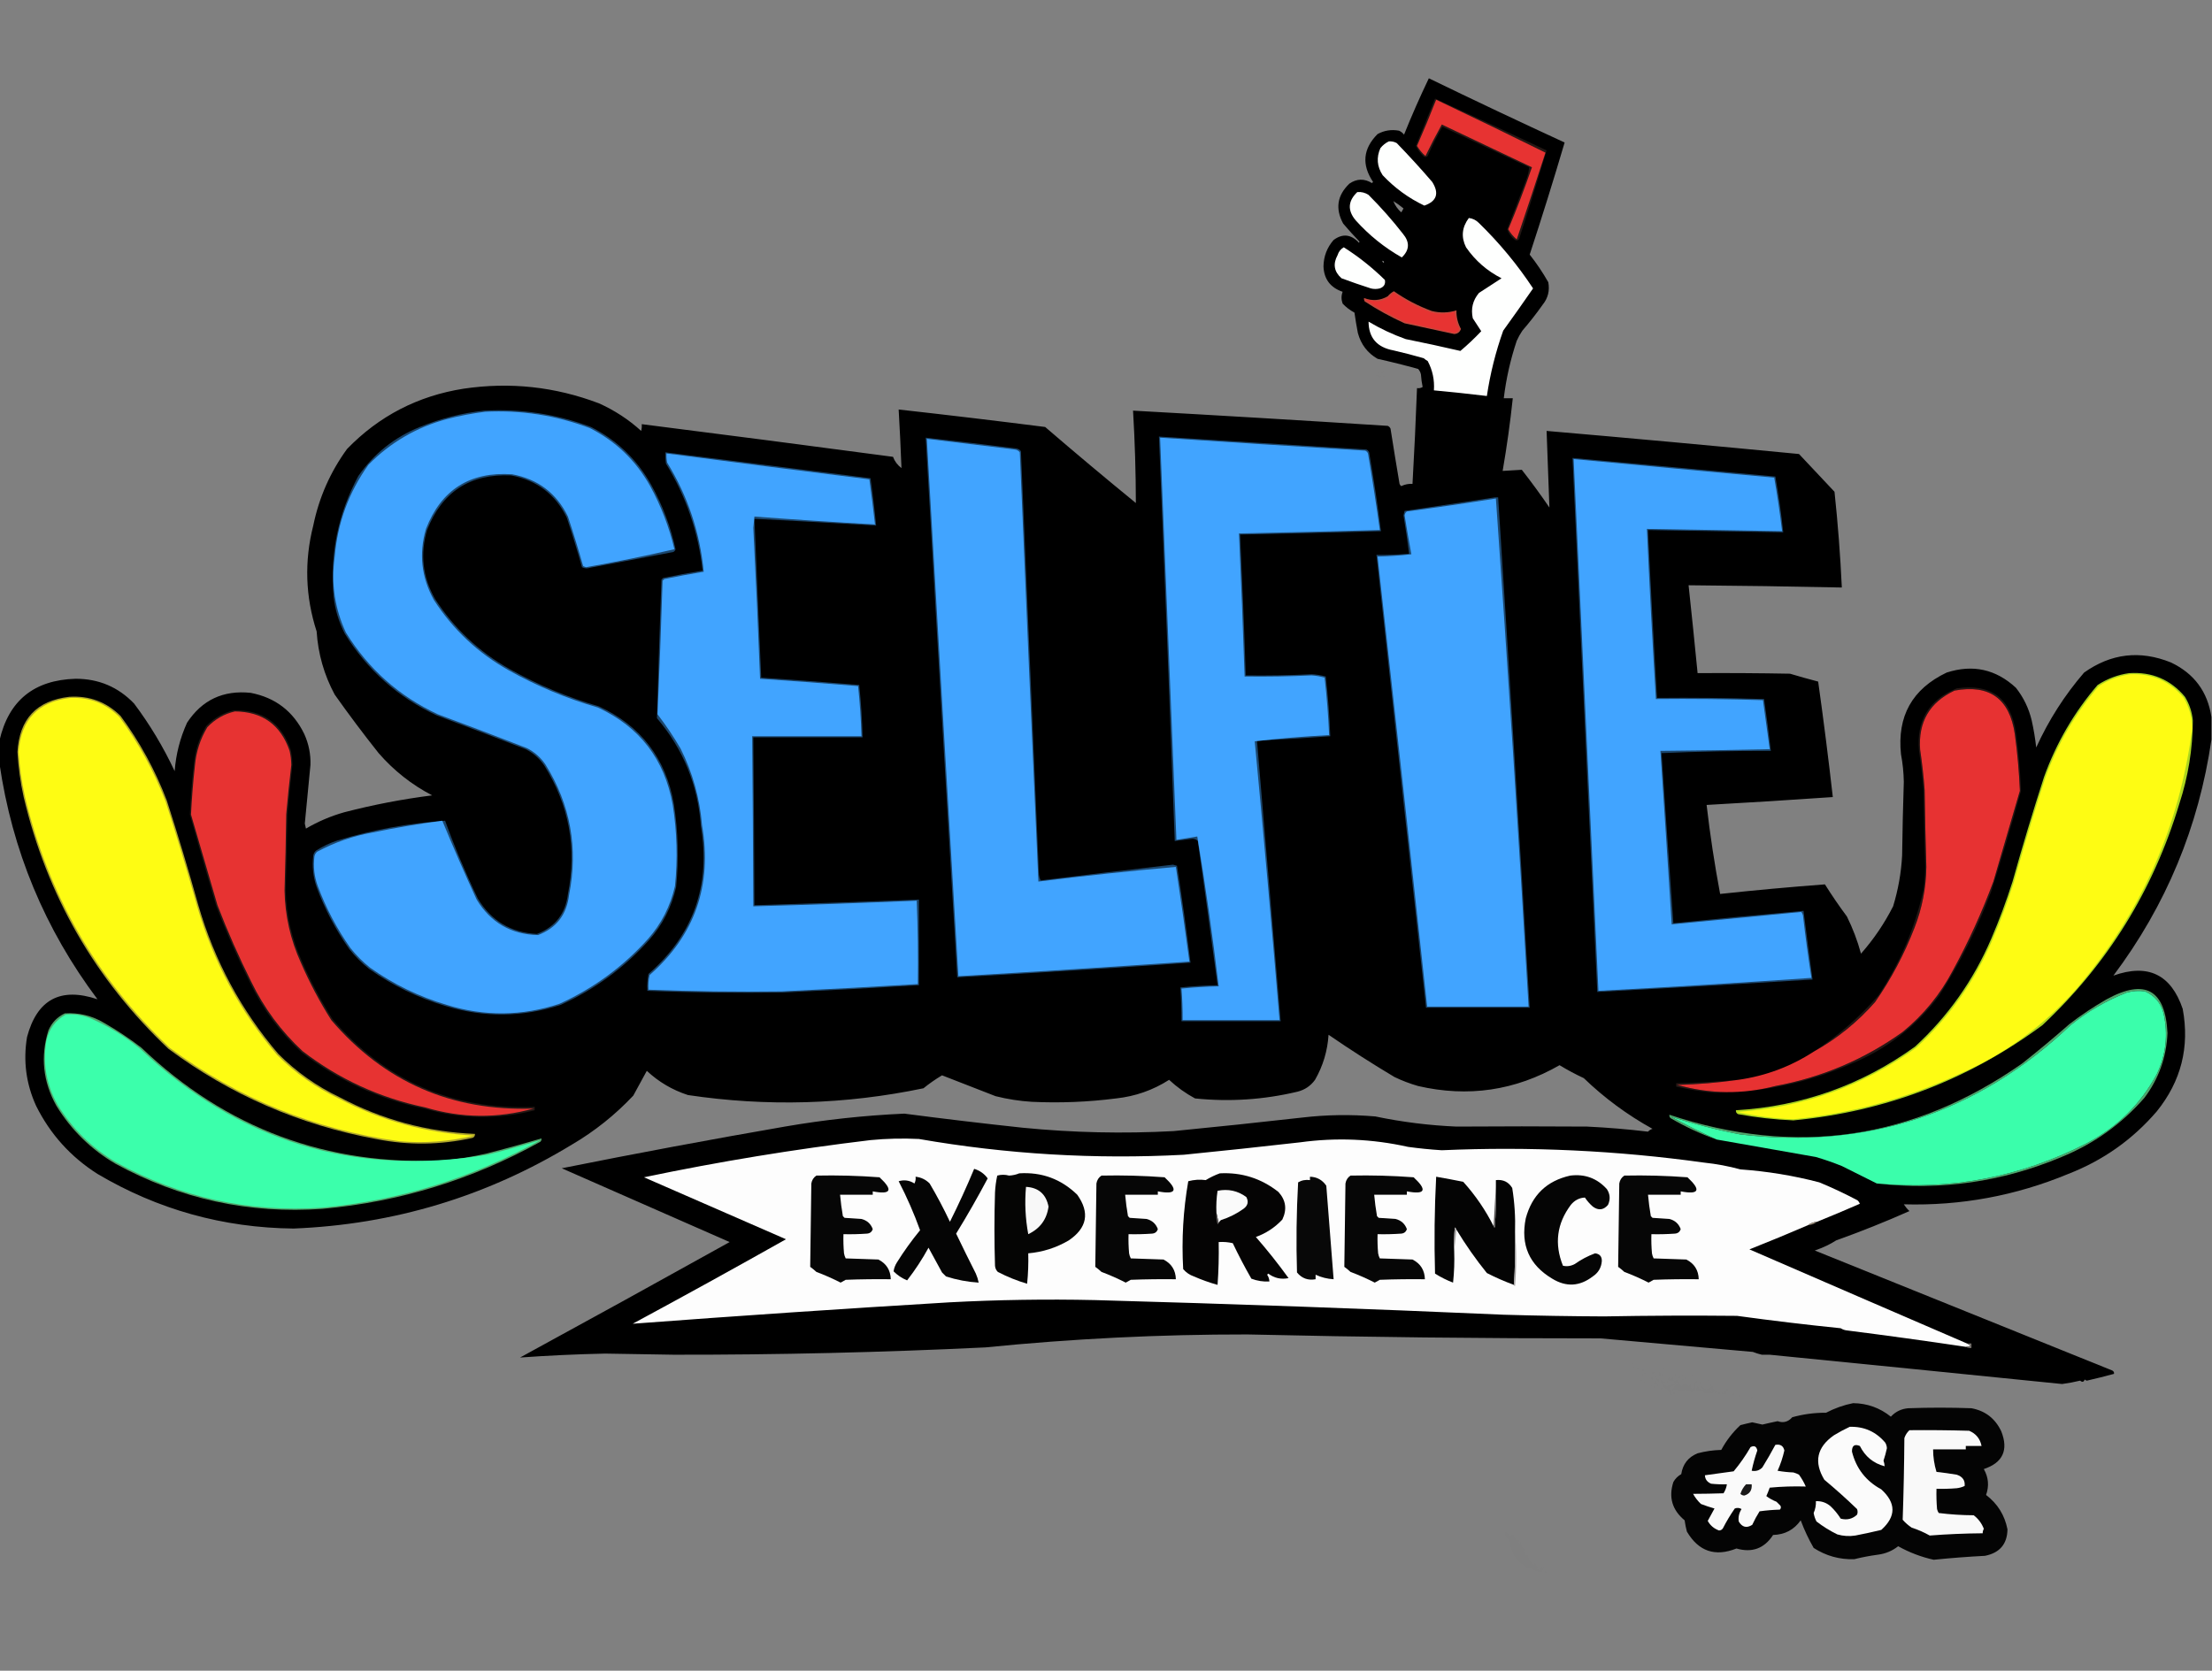 <?xml version="1.0" encoding="UTF-8"?>
<!DOCTYPE svg PUBLIC "-//W3C//DTD SVG 1.1//EN" "http://www.w3.org/Graphics/SVG/1.1/DTD/svg11.dtd">
<svg xmlns="http://www.w3.org/2000/svg" version="1.1" width="1963px" height="1483px" style="shape-rendering:geometricPrecision; text-rendering:geometricPrecision; image-rendering:optimizeQuality; fill-rule:evenodd; clip-rule:evenodd" xmlns:xlink="http://www.w3.org/1999/xlink">
<rect width="100%" height="100%" fill="#808080" stroke="none"/>
<g><path style="opacity:0.999" fill="#000000" d="M 1962.5,636.5 C 1962.5,643.167 1962.5,649.833 1962.5,656.5C 1951.27,733.779 1922.27,803.612 1875.5,866C 1906.12,855.059 1926.62,864.893 1937,895.5C 1943.28,929.393 1935.61,959.726 1914,986.5C 1892.53,1011.5 1866.36,1030 1835.5,1042C 1788.72,1061.42 1740.06,1070.42 1689.5,1069C 1690.94,1071.22 1692.6,1073.22 1694.5,1075C 1673.26,1084.44 1651.59,1093.11 1629.5,1101C 1624.36,1104.38 1618.03,1107.38 1610.5,1110C 1698.43,1145.49 1786.43,1180.99 1874.5,1216.5C 1875.81,1217.26 1876.31,1218.26 1876,1219.5C 1868.07,1221.65 1860.07,1223.65 1852,1225.5C 1851.23,1225.36 1850.56,1225.02 1850,1224.5C 1849.21,1226.79 1847.88,1227.12 1846,1225.5C 1840.72,1226.78 1835.39,1227.78 1830,1228.5C 1743.49,1219.74 1656.99,1211.07 1570.5,1202.5C 1568.17,1202.5 1565.83,1202.5 1563.5,1202.5C 1560.8,1201.86 1558.14,1201.02 1555.5,1200C 1510.48,1196.05 1465.48,1192.05 1420.5,1188C 1315.98,1188.06 1211.48,1186.89 1107,1184.5C 1029.3,1184.42 951.802,1188.25 874.5,1196C 782.391,1200.45 690.224,1202.61 598,1202.5C 577.666,1202.21 557.333,1201.87 537,1201.5C 511.785,1202.03 486.618,1203.2 461.5,1205C 523.661,1171.09 585.661,1136.92 647.5,1102.5C 597.812,1080.65 548.145,1058.82 498.5,1037C 564.311,1023.81 630.311,1011.48 696.5,1000C 731.594,993.934 766.927,990.101 802.5,988.5C 837.436,993.075 872.436,997.242 907.5,1001C 952.098,1005.41 996.764,1006.41 1041.5,1004C 1079.53,1000.29 1117.53,996.293 1155.5,992C 1177.15,989.453 1198.81,989.119 1220.5,991C 1244.26,995.965 1268.26,998.965 1292.5,1000C 1331.16,999.726 1369.83,999.726 1408.5,1000C 1426.58,1000.86 1444.58,1002.36 1462.5,1004.5C 1463.59,1003.27 1464.92,1002.44 1466.5,1002C 1444.21,989.684 1423.88,974.684 1405.5,957C 1398.09,953.548 1390.93,949.715 1384,945.5C 1344.66,968.065 1302.82,974.232 1258.5,964C 1251.27,961.922 1244.27,959.256 1237.5,956C 1217.58,944.124 1198.08,931.624 1179,918.5C 1178.09,932.815 1174.09,946.148 1167,958.5C 1163.13,963.854 1157.97,967.354 1151.5,969C 1121.5,976.154 1091.16,978.154 1060.5,975C 1052.13,970.481 1044.46,964.981 1037.5,958.5C 1023.19,967.66 1007.52,973.16 990.5,975C 965.592,978.195 940.592,979.195 915.5,978C 904.677,977.314 894.011,975.647 883.5,973C 867.667,966.833 851.833,960.667 836,954.5C 830.234,957.929 824.734,961.762 819.5,966C 750.203,980.457 680.536,982.457 610.5,972C 596.701,967.52 584.535,960.354 574,950.5C 570,957.833 566,965.167 562,972.5C 545.852,989.661 527.685,1004.16 507.5,1016C 431.673,1062.11 349.34,1086.94 260.5,1090.5C 198.05,1089.84 140.05,1073.68 86.5,1042C 62.697,1026.87 44.53,1006.7 32,981.5C 23.136,961.981 20.469,941.648 24,920.5C 32.876,887.144 53.71,875.977 86.5,887C 39.727,824.612 10.727,754.779 -0.5,677.5C -0.5,670.833 -0.5,664.167 -0.5,657.5C 7.588,621.944 30.088,603.611 67,602.5C 87.54,602.452 104.874,609.785 119,624.5C 133.012,643.174 145.012,663.174 155,684.5C 156.134,669.491 159.8,655.157 166,641.5C 179.297,621.272 198.13,612.439 222.5,615C 244.403,619.232 260.236,631.399 270,651.5C 273.977,660.24 275.81,669.406 275.5,679C 273.768,696.316 272.102,713.65 270.5,731C 270.833,732.5 271.167,734 271.5,735.5C 282.185,729.214 293.518,724.381 305.5,721C 331.183,714.33 357.183,709.33 383.5,706C 365.368,696.548 349.534,684.048 336,668.5C 322.513,651.524 309.513,634.191 297,616.5C 287.615,599.009 282.281,580.342 281,560.5C 270.969,529.495 269.969,498.161 278,466.5C 283.134,441.575 293.134,418.908 308,398.5C 336.397,369.216 370.897,351.383 411.5,345C 452.643,338.914 492.643,343.247 531.5,358C 545.351,364.2 557.851,372.366 569,382.5C 569.495,380.527 569.662,378.527 569.5,376.5C 643.869,385.921 718.203,395.588 792.5,405.5C 793.949,409.472 796.449,412.806 800,415.5C 799.344,398.181 798.511,380.847 797.5,363.5C 840.865,368.337 884.198,373.504 927.5,379C 954.056,401.857 980.889,424.357 1008,446.5C 1007.96,419.143 1007.13,391.81 1005.5,364.5C 1080.85,368.668 1156.18,373.168 1231.5,378C 1232.67,378.5 1233.5,379.333 1234,380.5C 1236.57,396.848 1239.24,413.181 1242,429.5C 1242.31,430.308 1242.81,430.975 1243.5,431.5C 1246.66,429.973 1249.99,429.307 1253.5,429.5C 1255.11,401.18 1256.45,372.847 1257.5,344.5C 1259.29,344.785 1260.95,344.452 1262.5,343.5C 1261.74,339.889 1261.24,336.222 1261,332.5C 1260.64,330.579 1259.81,328.912 1258.5,327.5C 1246.32,324.121 1234.32,321.121 1222.5,318.5C 1213.56,313.372 1207.73,305.705 1205,295.5C 1203.84,289.532 1202.84,283.532 1202,277.5C 1198.07,275.409 1194.57,272.742 1191.5,269.5C 1190.2,265.968 1190.2,262.468 1191.5,259C 1180.65,255.326 1174.98,247.826 1174.5,236.5C 1174.66,227.512 1177.66,219.678 1183.5,213C 1191.54,207.093 1199.04,207.927 1206,215.5C 1206.17,215.167 1206.33,214.833 1206.5,214.5C 1201.48,209.316 1196.65,203.983 1192,198.5C 1184.81,185.248 1186.64,173.414 1197.5,163C 1204.06,158.517 1210.73,158.351 1217.5,162.5C 1217.83,162.167 1218.17,161.833 1218.5,161.5C 1208.22,146.166 1209.55,131.999 1222.5,119C 1228.45,115.752 1234.79,114.752 1241.5,116C 1243.29,116.785 1244.79,117.951 1246,119.5C 1252.83,102.511 1260.17,85.844 1268,69.5C 1308.02,88.927 1348.18,107.927 1388.5,126.5C 1378.68,159.786 1368.35,192.952 1357.5,226C 1363.61,233.718 1369.11,241.885 1374,250.5C 1375.41,257.942 1373.74,264.609 1369,270.5C 1363.38,278.453 1357.38,286.12 1351,293.5C 1349.08,296.339 1347.41,299.339 1346,302.5C 1340.43,319.125 1336.59,336.125 1334.5,353.5C 1337.17,353.5 1339.83,353.5 1342.5,353.5C 1340.2,375.134 1337.2,396.634 1333.5,418C 1339.17,417.667 1344.83,417.333 1350.5,417C 1359.03,427.9 1367.2,439.067 1375,450.5C 1374.14,427.857 1373.3,405.191 1372.5,382.5C 1447.2,388.942 1521.86,395.776 1596.5,403C 1607,414.167 1617.5,425.333 1628,436.5C 1631.01,464.756 1633.17,493.09 1634.5,521.5C 1589.17,520.528 1543.84,519.862 1498.5,519.5C 1501.3,545.479 1503.96,571.479 1506.5,597.5C 1533.84,597.333 1561.17,597.5 1588.5,598C 1596.79,600.489 1605.12,602.822 1613.5,605C 1618.28,639.069 1622.61,673.236 1626.5,707.5C 1589.18,710.099 1551.85,712.432 1514.5,714.5C 1517.57,741.001 1521.57,767.334 1526.5,793.5C 1557.49,790.168 1588.49,787.335 1619.5,785C 1625.63,794.76 1632.13,804.26 1639,813.5C 1644.25,824.088 1648.42,835.088 1651.5,846.5C 1662.76,833.732 1672.26,819.732 1680,804.5C 1684.5,789.853 1687.16,774.853 1688,759.5C 1688.29,737.661 1688.79,715.828 1689.5,694C 1689.37,685.763 1688.53,677.596 1687,669.5C 1683.46,635.729 1696.96,611.562 1727.5,597C 1750.7,589.505 1771.2,594.005 1789,610.5C 1795.76,619.088 1800.43,628.755 1803,639.5C 1804.77,647.428 1806.1,655.428 1807,663.5C 1818.05,639.214 1832.21,617.047 1849.5,597C 1873.46,579.979 1899.12,576.979 1926.5,588C 1947.13,597.791 1959.13,613.958 1962.5,636.5 Z M 1236.5,178.5 C 1239.62,180.448 1242.62,182.615 1245.5,185C 1244.93,186.205 1244.26,187.372 1243.5,188.5C 1240.34,185.683 1238,182.35 1236.5,178.5 Z M 1226.5,231.5 C 1228.03,231.517 1228.53,232.184 1228,233.5C 1227.28,232.956 1226.78,232.289 1226.5,231.5 Z"/></g>
<g><path style="opacity:1" fill="#251815" d="M 1273.5,87.5 C 1306.62,102.56 1339.62,117.893 1372.5,133.5C 1364.65,159.9 1356.48,186.233 1348,212.5C 1346.95,213.517 1345.78,213.684 1344.5,213C 1341.17,210.511 1338.83,207.344 1337.5,203.5C 1343.1,189.211 1348.6,174.878 1354,160.5C 1355.65,156.578 1356.65,152.578 1357,148.5C 1331.35,136.508 1305.68,124.508 1280,112.5C 1275.17,120.829 1270.84,129.496 1267,138.5C 1265.95,139.517 1264.78,139.684 1263.5,139C 1260.54,136.237 1258.21,133.071 1256.5,129.5C 1262.18,115.484 1267.84,101.484 1273.5,87.5 Z"/></g>
<g><path style="opacity:1" fill="#e73332" d="M 1274.5,88.5 C 1306.94,103.885 1339.27,119.552 1371.5,135.5C 1363.15,161.266 1354.65,186.933 1346,212.5C 1342.93,209.938 1340.43,206.938 1338.5,203.5C 1346.09,185.401 1353.09,167.068 1359.5,148.5C 1332.86,135.85 1306.2,123.183 1279.5,110.5C 1274.43,119.642 1269.59,128.975 1265,138.5C 1262.02,135.869 1259.52,132.869 1257.5,129.5C 1263.46,115.926 1269.12,102.26 1274.5,88.5 Z"/></g>
<g><path style="opacity:1" fill="#fefffe" d="M 1232.5,125.5 C 1234.99,125.298 1237.32,125.798 1239.5,127C 1250.37,138.2 1260.87,149.7 1271,161.5C 1277.39,171.628 1275.05,178.628 1264,182.5C 1250,175.834 1237.66,166.834 1227,155.5C 1222,147.802 1221.33,139.802 1225,131.5C 1227.13,128.847 1229.63,126.847 1232.5,125.5 Z"/></g>
<g><path style="opacity:1" fill="#fefffe" d="M 1204.5,170.5 C 1208.13,170.16 1211.46,170.994 1214.5,173C 1225.41,183.906 1235.58,195.406 1245,207.5C 1251.23,214.965 1250.9,221.965 1244,228.5C 1228.62,219.805 1214.95,208.805 1203,195.5C 1195.7,186.735 1196.2,178.402 1204.5,170.5 Z"/></g>
<g><path style="opacity:1" fill="#fefffe" d="M 1303.5,193.5 C 1307.02,193.929 1310.02,195.429 1312.5,198C 1330.65,215.674 1346.65,235.007 1360.5,256C 1351.79,268.588 1342.96,281.088 1334,293.5C 1327.28,312.373 1322.45,331.706 1319.5,351.5C 1303.86,349.614 1288.19,347.947 1272.5,346.5C 1273.13,337.237 1271.29,328.57 1267,320.5C 1265.75,319.789 1264.58,318.956 1263.5,318C 1254.57,315.414 1245.57,313.081 1236.5,311C 1221.94,308.3 1214.61,299.8 1214.5,285.5C 1224.99,291.743 1235.99,296.91 1247.5,301C 1263.72,304.264 1279.89,307.764 1296,311.5C 1302.46,306.045 1308.62,300.212 1314.5,294C 1312,290.167 1309.5,286.333 1307,282.5C 1305.16,274.016 1307,266.516 1312.5,260C 1319.17,255.667 1325.83,251.333 1332.5,247C 1319.69,240.506 1309.19,231.339 1301,219.5C 1296.5,210.45 1297.33,201.784 1303.5,193.5 Z"/></g>
<g><path style="opacity:1" fill="#fefffe" d="M 1192.5,219.5 C 1205.64,227.835 1217.8,237.501 1229,248.5C 1229.68,252.18 1228.18,254.68 1224.5,256C 1221.83,256.667 1219.17,256.667 1216.5,256C 1207.76,253.197 1199.09,250.197 1190.5,247C 1183.89,241.178 1182.72,234.345 1187,226.5C 1187.97,223.379 1189.8,221.046 1192.5,219.5 Z"/></g>
<g><path style="opacity:1" fill="#c4493d" d="M 1210.5,264.5 C 1217.8,267.344 1224.8,266.844 1231.5,263C 1233.05,261.108 1234.89,259.608 1237,258.5C 1247.38,265.773 1258.55,271.607 1270.5,276C 1277.87,277.897 1285.2,277.73 1292.5,275.5C 1292.4,281.41 1293.73,286.91 1296.5,292C 1295.49,294.847 1293.49,296.347 1290.5,296.5C 1275.82,293.397 1261.15,290.231 1246.5,287C 1234.14,281.403 1222.3,274.903 1211,267.5C 1210.52,266.552 1210.35,265.552 1210.5,264.5 Z"/></g>
<g><path style="opacity:1" fill="#e73332" d="M 1236.5,259.5 C 1246.62,266.893 1257.62,272.726 1269.5,277C 1276.57,279.105 1283.57,278.938 1290.5,276.5C 1291.65,280.427 1292.49,284.427 1293,288.5C 1296.2,291.893 1295.37,294.226 1290.5,295.5C 1276.18,292.27 1261.85,289.103 1247.5,286C 1234.89,280.362 1222.89,273.695 1211.5,266C 1214.96,266.213 1218.46,266.713 1222,267.5C 1228.13,267.022 1232.96,264.355 1236.5,259.5 Z"/></g>
<g><path style="opacity:0.004" fill="#000000" d="M 1222.5,318.5 C 1221.83,319.167 1221.83,319.167 1222.5,318.5 Z"/></g>
<g><path style="opacity:0.004" fill="#000000" d="M 1228.5,321.5 C 1229.83,322.167 1229.83,322.167 1228.5,321.5 Z"/></g>
<g><path style="opacity:0.004" fill="#000000" d="M 1228.5,323.5 C 1229.83,324.167 1229.83,324.167 1228.5,323.5 Z"/></g>
<g><path style="opacity:0.004" fill="#000000" d="M 1219.5,324.5 C 1220.83,325.167 1220.83,325.167 1219.5,324.5 Z"/></g>
<g><path style="opacity:0.004" fill="#000000" d="M 1229.5,325.5 C 1230.83,326.167 1230.83,326.167 1229.5,325.5 Z"/></g>
<g><path style="opacity:0.004" fill="#000000" d="M 1225.5,326.5 C 1226.83,327.167 1226.83,327.167 1225.5,326.5 Z"/></g>
<g><path style="opacity:0.004" fill="#000000" d="M 1222.5,329.5 C 1221.83,328.167 1221.83,328.167 1222.5,329.5 Z"/></g>
<g><path style="opacity:0.004" fill="#000000" d="M 1224.5,328.5 C 1225.83,329.167 1225.83,329.167 1224.5,328.5 Z"/></g>
<g><path style="opacity:0.004" fill="#000000" d="M 1226.5,329.5 C 1227.25,328.427 1228.25,328.26 1229.5,329C 1228.55,329.483 1227.55,329.649 1226.5,329.5 Z"/></g>
<g><path style="opacity:0.004" fill="#000000" d="M 1217.5,329.5 C 1218.83,330.167 1218.83,330.167 1217.5,329.5 Z"/></g>
<g><path style="opacity:0.004" fill="#000000" d="M 1222.5,329.5 C 1223.53,329.897 1223.69,330.563 1223,331.5C 1222.54,330.906 1222.37,330.239 1222.5,329.5 Z"/></g>
<g><path style="opacity:0.004" fill="#000000" d="M 1219.5,330.5 C 1220.83,331.167 1220.83,331.167 1219.5,330.5 Z"/></g>
<g><path style="opacity:0.004" fill="#000000" d="M 1225.5,331.5 C 1225.9,330.475 1226.56,330.308 1227.5,331C 1226.91,331.464 1226.24,331.631 1225.5,331.5 Z"/></g>
<g><path style="opacity:0.004" fill="#000000" d="M 1229.5,330.5 C 1230.83,331.167 1230.83,331.167 1229.5,330.5 Z"/></g>
<g><path style="opacity:0.004" fill="#000000" d="M 1223.5,334.5 C 1222.53,334.013 1221.53,333.513 1220.5,333C 1222.16,332.275 1223.16,332.775 1223.5,334.5 Z"/></g>
<g><path style="opacity:0.004" fill="#000000" d="M 1226.5,333.5 C 1225.83,332.167 1225.83,332.167 1226.5,333.5 Z"/></g>
<g><path style="opacity:0.004" fill="#000000" d="M 1225.5,333.5 C 1225.29,335.424 1224.62,335.757 1223.5,334.5C 1224.17,334.167 1224.83,333.833 1225.5,333.5 Z"/></g>
<g><path style="opacity:0.004" fill="#000000" d="M 1226.5,333.5 C 1227.55,333.351 1228.55,333.517 1229.5,334C 1228.25,334.74 1227.25,334.573 1226.5,333.5 Z"/></g>
<g><path style="opacity:0.004" fill="#000000" d="M 1227.5,335.5 C 1228.83,336.167 1228.83,336.167 1227.5,335.5 Z"/></g>
<g><path style="opacity:1" fill="#1c476e" d="M 429.5,364.5 C 462.208,362.672 493.875,367.506 524.5,379C 547.562,390.728 565.395,407.895 578,430.5C 587.967,448.436 595.134,467.436 599.5,487.5C 599.182,488.647 598.516,489.481 597.5,490C 572.833,494.667 548.167,499.333 523.5,504C 521.098,504.814 518.765,504.647 516.5,503.5C 512.311,488.746 507.811,474.08 503,459.5C 492.91,438.766 476.41,426.266 453.5,422C 417.084,420.423 392.25,436.589 379,470.5C 372.719,491.817 375.053,512.15 386,531.5C 403.024,557.859 425.191,578.692 452.5,594C 477.55,608.024 503.884,619.024 531.5,627C 568.635,644.157 590.802,672.99 598,713.5C 601.805,738.072 602.472,762.739 600,787.5C 595.949,805.271 587.949,820.938 576,834.5C 553.793,859.176 527.626,878.342 497.5,892C 463.632,902.995 429.632,903.328 395.5,893C 370.935,885.716 348.268,874.716 327.5,860C 321,854.833 315.167,849 310,842.5C 297.981,825.464 288.314,807.13 281,787.5C 277.848,778.402 276.848,769.069 278,759.5C 278.273,757.671 279.107,756.171 280.5,755C 286.439,751.197 292.773,748.197 299.5,746C 330.804,736.537 362.637,730.704 395,728.5C 403.496,751.988 413.163,774.988 424,797.5C 435.951,817.387 453.451,827.887 476.5,829C 492.707,822.808 501.873,810.975 504,793.5C 512.029,752.652 505.029,714.652 483,679.5C 478.737,673.235 473.237,668.402 466.5,665C 440.245,654.804 413.911,644.804 387.5,635C 353.133,618.969 325.967,594.802 306,562.5C 300.656,552.127 297.323,541.127 296,529.5C 292.71,491.615 300.044,455.948 318,422.5C 331.827,402.657 349.993,388.157 372.5,379C 390.944,371.473 409.944,366.64 429.5,364.5 Z"/></g>
<g><path style="opacity:1" fill="#41a4ff" d="M 430.5,365.5 C 462.531,363.861 493.531,368.695 523.5,380C 546.562,391.728 564.395,408.895 577,431.5C 586.683,449.2 593.85,467.866 598.5,487.5C 572.566,493.52 546.4,498.854 520,503.5C 519.167,503.167 518.333,502.833 517.5,502.5C 513.311,487.746 508.811,473.08 504,458.5C 493.91,437.766 477.41,425.266 454.5,421C 417.056,418.462 391.556,434.629 378,469.5C 371.612,491.478 373.946,512.478 385,532.5C 402.024,558.859 424.191,579.692 451.5,595C 476.55,609.024 502.884,620.024 530.5,628C 567.635,645.157 589.802,673.99 597,714.5C 600.796,738.405 601.463,762.405 599,786.5C 594.949,804.271 586.949,819.938 575,833.5C 552.793,858.176 526.626,877.342 496.5,891C 463.3,901.995 429.966,902.328 396.5,892C 371.935,884.716 349.268,873.716 328.5,859C 322,853.833 316.167,848 311,841.5C 298.981,824.464 289.314,806.13 282,786.5C 278.922,778.071 277.922,769.404 279,760.5C 279.273,758.671 280.107,757.171 281.5,756C 296.876,747.735 313.21,742.068 330.5,739C 351.057,734.74 371.724,731.24 392.5,728.5C 402.155,751.934 412.322,775.267 423,798.5C 435.475,818.983 453.641,829.483 477.5,830C 493.707,823.808 502.873,811.975 505,794.5C 513.288,752.95 506.288,714.284 484,678.5C 479.737,672.235 474.237,667.402 467.5,664C 441.245,653.804 414.911,643.804 388.5,634C 354.133,617.969 326.967,593.802 307,561.5C 297.065,540.219 293.732,517.886 297,494.5C 299.507,464.301 309.507,436.968 327,412.5C 346.423,392.779 369.59,379.279 396.5,372C 407.838,369.098 419.172,366.931 430.5,365.5 Z"/></g>
<g><path style="opacity:1" fill="#1c476e" d="M 1028.5,387.5 C 1089.82,391.416 1151.15,395.249 1212.5,399C 1213.67,399.5 1214.5,400.333 1215,401.5C 1219.05,424.769 1222.55,448.103 1225.5,471.5C 1183.84,472.662 1142.17,473.662 1100.5,474.5C 1102.48,516.154 1104.15,557.82 1105.5,599.5C 1125.01,599.764 1144.51,599.431 1164,598.5C 1168.26,598.682 1172.42,599.349 1176.5,600.5C 1178.55,618.113 1179.88,635.78 1180.5,653.5C 1158.85,655.07 1137.18,656.404 1115.5,657.5C 1122.44,740.505 1129.44,823.505 1136.5,906.5C 1107.17,906.5 1077.83,906.5 1048.5,906.5C 1048.5,896.486 1048.17,886.486 1047.5,876.5C 1058.46,875.391 1069.46,874.725 1080.5,874.5C 1074.81,831.823 1068.97,789.157 1063,746.5C 1061.82,745.316 1060.32,744.649 1058.5,744.5C 1053.14,745.095 1047.81,745.762 1042.5,746.5C 1038.11,626.814 1033.45,507.147 1028.5,387.5 Z"/></g>
<g><path style="opacity:1" fill="#1c476e" d="M 821.5,388.5 C 848.178,391.501 874.844,394.668 901.5,398C 903.402,398.199 904.902,399.033 906,400.5C 911.333,525.833 916.667,651.167 922,776.5C 922.202,778.256 922.702,779.922 923.5,781.5C 962.623,776.653 1001.79,771.986 1041,767.5C 1042.17,767.833 1043.33,768.167 1044.5,768.5C 1048.97,797.092 1052.97,825.758 1056.5,854.5C 987.531,859.32 918.531,863.653 849.5,867.5C 839.932,707.846 830.599,548.18 821.5,388.5 Z"/></g>
<g><path style="opacity:1" fill="#41a4ff" d="M 1029.5,388.5 C 1090.14,392.499 1150.81,396.332 1211.5,400C 1212.67,400.5 1213.5,401.333 1214,402.5C 1217.83,425.13 1221.33,447.797 1224.5,470.5C 1182.84,471.662 1141.17,472.662 1099.5,473.5C 1101.43,515.823 1103.09,558.156 1104.5,600.5C 1124.35,600.778 1144.18,600.445 1164,599.5C 1167.91,599.791 1171.75,600.457 1175.5,601.5C 1177.45,618.452 1178.78,635.452 1179.5,652.5C 1157.34,653.63 1135.34,655.463 1113.5,658C 1121.3,740.41 1128.63,822.91 1135.5,905.5C 1106.83,905.5 1078.17,905.5 1049.5,905.5C 1049.57,896.148 1049.23,886.815 1048.5,877.5C 1059.46,876.391 1070.46,875.725 1081.5,875.5C 1076.19,830.965 1069.85,786.632 1062.5,742.5C 1056.31,743.538 1050.14,744.538 1044,745.5C 1039.17,626.48 1034.33,507.48 1029.5,388.5 Z"/></g>
<g><path style="opacity:1" fill="#41a4ff" d="M 822.5,389.5 C 848.486,392.665 874.486,395.832 900.5,399C 902.402,399.199 903.902,400.033 905,401.5C 910.312,528.519 915.812,655.519 921.5,782.5C 962.185,777.423 1002.85,773.09 1043.5,769.5C 1047.78,797.455 1051.78,825.455 1055.5,853.5C 987.193,858.232 918.86,862.565 850.5,866.5C 841.01,707.509 831.677,548.509 822.5,389.5 Z"/></g>
<g><path style="opacity:1" fill="#1c476e" d="M 590.5,401.5 C 651.167,409.167 711.833,416.833 772.5,424.5C 774.495,438.459 776.161,452.459 777.5,466.5C 741.509,464.334 705.509,462.334 669.5,460.5C 671.563,507.498 673.563,554.498 675.5,601.5C 704.512,603.437 733.512,605.603 762.5,608C 764.11,623.405 765.11,638.905 765.5,654.5C 733.167,654.5 700.833,654.5 668.5,654.5C 668.984,704.165 669.317,753.832 669.5,803.5C 718.188,802.091 766.855,800.424 815.5,798.5C 815.5,823.833 815.5,849.167 815.5,874.5C 775.186,876.96 734.853,879.126 694.5,881C 654.487,881.543 614.487,881.043 574.5,879.5C 574.173,874.456 574.506,869.456 575.5,864.5C 615.251,829.763 630.751,786.097 622,733.5C 619.429,697.057 606.429,665.057 583,637.5C 584.172,596.52 585.505,555.52 587,514.5C 587.5,514 588,513.5 588.5,513C 600.139,510.616 611.806,508.449 623.5,506.5C 619.738,472.379 608.904,440.712 591,411.5C 590.502,408.183 590.335,404.85 590.5,401.5 Z"/></g>
<g><path style="opacity:1" fill="#41a4ff" d="M 591.5,402.5 C 651.478,410.354 711.478,418.021 771.5,425.5C 773.331,438.811 774.997,452.144 776.5,465.5C 740.784,463.539 705.118,461.205 669.5,458.5C 669.167,461.833 668.833,465.167 668.5,468.5C 670.785,513.157 672.785,557.824 674.5,602.5C 703.512,604.437 732.512,606.603 761.5,609C 763.065,623.744 764.065,638.577 764.5,653.5C 732.167,653.5 699.833,653.5 667.5,653.5C 667.968,703.832 668.302,754.166 668.5,804.5C 716.877,803.198 765.211,801.531 813.5,799.5C 814.5,824.158 814.833,848.824 814.5,873.5C 774.186,875.96 733.853,878.126 693.5,880C 654.154,880.522 614.82,880.022 575.5,878.5C 575.174,874.116 575.508,869.783 576.5,865.5C 616.679,830.144 632.179,785.81 623,732.5C 621.024,708.594 614.691,685.927 604,664.5C 597.764,653.838 590.93,643.671 583.5,634C 585.275,594.521 586.775,555.021 588,515.5C 588.5,515 589,514.5 589.5,514C 601.139,511.616 612.806,509.449 624.5,507.5C 621.154,472.629 610.321,440.296 592,410.5C 591.503,407.854 591.336,405.187 591.5,402.5 Z"/></g>
<g><path style="opacity:1" fill="#1c476e" d="M 1395.5,406.5 C 1455.5,411.969 1515.5,417.469 1575.5,423C 1578.43,439.377 1580.77,455.877 1582.5,472.5C 1542.49,471.878 1502.49,471.211 1462.5,470.5C 1464.83,520.188 1467.5,569.855 1470.5,619.5C 1502.17,619.167 1533.84,619.5 1565.5,620.5C 1567.72,635.798 1569.72,651.132 1571.5,666.5C 1539.15,666.435 1506.82,667.102 1474.5,668.5C 1477.87,718.823 1481.37,769.156 1485,819.5C 1523.43,815.588 1561.93,811.922 1600.5,808.5C 1603.08,828.844 1605.75,849.178 1608.5,869.5C 1544.85,873.44 1481.18,877.107 1417.5,880.5C 1410.07,722.505 1402.74,564.505 1395.5,406.5 Z"/></g>
<g><path style="opacity:1" fill="#41a4ff" d="M 1396.5,407.5 C 1455.81,413.089 1515.15,418.589 1574.5,424C 1577.25,439.735 1579.58,455.569 1581.5,471.5C 1541.5,470.852 1501.5,470.186 1461.5,469.5C 1463.76,519.859 1466.43,570.192 1469.5,620.5C 1501.17,620.167 1532.84,620.5 1564.5,621.5C 1566.54,636.024 1568.54,650.524 1570.5,665C 1538.17,665.768 1505.84,666.268 1473.5,666.5C 1476.92,717.823 1480.25,769.156 1483.5,820.5C 1521.85,816.893 1560.18,813.226 1598.5,809.5C 1599.25,810.376 1599.75,811.376 1600,812.5C 1602.14,831.098 1604.64,849.598 1607.5,868C 1544.53,872.361 1481.53,876.194 1418.5,879.5C 1411.14,722.169 1403.8,564.835 1396.5,407.5 Z"/></g>
<g><path style="opacity:1" fill="#1c476e" d="M 1326.5,441.5 C 1327.5,441.5 1328.5,441.5 1329.5,441.5C 1339.21,592.478 1348.54,743.478 1357.5,894.5C 1326.83,894.5 1296.17,894.5 1265.5,894.5C 1250.91,760.487 1236.24,626.487 1221.5,492.5C 1231.19,492.658 1240.86,492.325 1250.5,491.5C 1249.05,480.144 1247.39,468.81 1245.5,457.5C 1245.83,456.167 1246.17,454.833 1246.5,453.5C 1273.3,449.577 1299.97,445.577 1326.5,441.5 Z"/></g>
<g><path style="opacity:1" fill="#41a4ff" d="M 1327.5,442.5 C 1338.11,592.618 1347.78,742.951 1356.5,893.5C 1326.5,893.5 1296.5,893.5 1266.5,893.5C 1252.08,760.264 1237.42,627.097 1222.5,494C 1232.54,493.796 1242.54,493.129 1252.5,492C 1250.34,480.572 1248.34,469.072 1246.5,457.5C 1246.71,456.006 1247.38,454.839 1248.5,454C 1275.02,450.473 1301.36,446.64 1327.5,442.5 Z"/></g>
<g><path style="opacity:1" fill="#add61e" d="M 1889.5,597.5 C 1909.71,596.201 1926.21,603.201 1939,618.5C 1942.93,624.966 1945.27,631.966 1946,639.5C 1945.88,664.762 1941.88,689.428 1934,713.5C 1910.94,790.133 1870.44,855.633 1812.5,910C 1746.89,958.493 1673.22,986.66 1591.5,994.5C 1575.04,993.801 1558.7,991.967 1542.5,989C 1541.03,988.29 1540.36,987.124 1540.5,985.5C 1599.06,982.036 1652.06,963.203 1699.5,929C 1728.73,902.068 1751.23,870.235 1767,833.5C 1774.17,816.828 1780.5,799.828 1786,782.5C 1794.73,751.32 1804.06,720.32 1814,689.5C 1824.92,659.301 1840.75,632.135 1861.5,608C 1870.16,602.394 1879.5,598.894 1889.5,597.5 Z"/></g>
<g><path style="opacity:1" fill="#fefc13" d="M 1890.5,598.5 C 1909.96,597.694 1925.79,604.694 1938,619.5C 1942.84,627.841 1945.34,636.841 1945.5,646.5C 1934.03,734.41 1899.53,811.744 1842,878.5C 1813.31,910.772 1779.14,935.605 1739.5,953C 1692.48,974.921 1643.15,988.421 1591.5,993.5C 1574.6,992.9 1557.93,990.733 1541.5,987C 1600.03,983.049 1653.03,964.049 1700.5,930C 1729.73,903.068 1752.23,871.235 1768,834.5C 1775.17,817.828 1781.5,800.828 1787,783.5C 1795.73,752.32 1805.06,721.32 1815,690.5C 1825.92,660.301 1841.75,633.135 1862.5,609C 1871.16,603.394 1880.5,599.894 1890.5,598.5 Z"/></g>
<g><path style="opacity:1" fill="#251715" d="M 1542.5,958.5 C 1524.74,961.031 1506.74,962.531 1488.5,963C 1517.4,971.19 1546.4,971.523 1575.5,964C 1616.86,956.336 1654.53,940.336 1688.5,916C 1707.06,900.786 1721.89,882.619 1733,861.5C 1746.9,836.031 1758.9,809.698 1769,782.5C 1776.83,755.664 1784.67,728.831 1792.5,702C 1791.8,685.101 1790.3,668.268 1788,651.5C 1783.31,620.094 1765.48,607.26 1734.5,613C 1712.36,623.441 1702.19,640.941 1704,665.5C 1705.77,677.451 1707.11,689.451 1708,701.5C 1708.32,724.171 1708.82,746.838 1709.5,769.5C 1709.27,788.127 1705.77,806.127 1699,823.5C 1689.92,846.99 1678.26,868.99 1664,889.5C 1648.24,907.422 1630.08,922.089 1609.5,933.5C 1630.89,919.626 1650.06,902.959 1667,883.5C 1686.16,854.68 1699.5,823.347 1707,789.5C 1707.94,782.868 1708.44,776.202 1708.5,769.5C 1707.81,747.172 1707.31,724.838 1707,702.5C 1706.11,690.451 1704.77,678.451 1703,666.5C 1700.52,639.607 1711.69,621.107 1736.5,611C 1767.13,606.575 1784.63,619.742 1789,650.5C 1791.36,667.594 1792.86,684.76 1793.5,702C 1785.21,731.994 1776.38,761.827 1767,791.5C 1754.83,823.84 1739.5,854.507 1721,883.5C 1700.75,910.736 1674.92,930.903 1643.5,944C 1604.59,961.115 1563.92,969.781 1521.5,970C 1510.03,968.922 1498.7,967.088 1487.5,964.5C 1487.5,963.5 1487.5,962.5 1487.5,961.5C 1505.87,961.164 1524.21,960.164 1542.5,958.5 Z"/></g>
<g><path style="opacity:1" fill="#e73232" d="M 1542.5,958.5 C 1566.74,955.089 1589.07,946.755 1609.5,933.5C 1630.08,922.089 1648.24,907.422 1664,889.5C 1678.26,868.99 1689.92,846.99 1699,823.5C 1705.77,806.127 1709.27,788.127 1709.5,769.5C 1708.82,746.838 1708.32,724.171 1708,701.5C 1707.11,689.451 1705.77,677.451 1704,665.5C 1702.19,640.941 1712.36,623.441 1734.5,613C 1765.48,607.26 1783.31,620.094 1788,651.5C 1790.3,668.268 1791.8,685.101 1792.5,702C 1784.67,728.831 1776.83,755.664 1769,782.5C 1758.9,809.698 1746.9,836.031 1733,861.5C 1721.89,882.619 1707.06,900.786 1688.5,916C 1654.53,940.336 1616.86,956.336 1575.5,964C 1546.4,971.523 1517.4,971.19 1488.5,963C 1506.74,962.531 1524.74,961.031 1542.5,958.5 Z"/></g>
<g><path style="opacity:1" fill="#afa62b" d="M 61.5,618.5 C 79.31,617.378 94.477,623.044 107,635.5C 124.026,658.544 137.693,683.544 148,710.5C 157.94,741.32 167.274,772.32 176,803.5C 190.32,852.824 213.987,896.824 247,935.5C 262.947,951.443 281.114,964.276 301.5,974C 339.06,993.89 379.06,1004.72 421.5,1006.5C 421.64,1008.12 420.973,1009.29 419.5,1010C 390.876,1016.43 362.209,1016.76 333.5,1011C 265.75,998.443 204.416,971.776 149.5,931C 84.588,869.624 41.755,795.124 21,707.5C 18.093,694.314 16.259,680.981 15.5,667.5C 17.133,638.203 32.466,621.87 61.5,618.5 Z"/></g>
<g><path style="opacity:1" fill="#fefc13" d="M 62.5,619.5 C 79.582,618.801 94.082,624.467 106,636.5C 123.026,659.544 136.693,684.544 147,711.5C 156.94,742.32 166.274,773.32 175,804.5C 189.32,853.824 212.987,897.824 246,936.5C 261.947,952.443 280.114,965.276 300.5,975C 338.091,994.731 378.091,1005.73 420.5,1008C 398.775,1013.27 376.775,1014.93 354.5,1013C 279.15,1002.68 211.15,975.012 150.5,930C 85.588,868.624 42.755,794.124 22,706.5C 19.186,693.638 17.353,680.638 16.5,667.5C 18.605,638.729 33.939,622.729 62.5,619.5 Z"/></g>
<g><path style="opacity:1" fill="#251815" d="M 207.5,630.5 C 232.843,629.919 249.676,641.586 258,665.5C 258.968,669.944 259.468,674.444 259.5,679C 257.877,693.817 256.377,708.65 255,723.5C 254.688,745.838 254.188,768.172 253.5,790.5C 254.076,812.472 258.909,833.472 268,853.5C 275.712,871.26 284.712,888.26 295,904.5C 341.976,959.56 401.809,985.56 474.5,982.5C 474.5,983.5 474.5,984.5 474.5,985.5C 441.721,993.894 409.054,993.394 376.5,984C 336.21,975.587 299.876,958.921 267.5,934C 248.477,916.316 233.31,895.816 222,872.5C 210.901,850.303 200.901,827.637 192,804.5C 183.96,777.382 176.127,750.215 168.5,723C 169.192,708.131 170.359,693.298 172,678.5C 173.071,666.288 176.738,654.955 183,644.5C 189.823,637.343 197.989,632.676 207.5,630.5 Z"/></g>
<g><path style="opacity:1" fill="#e73332" d="M 208.5,631.5 C 232.903,631.734 249.07,643.401 257,666.5C 257.941,670.611 258.441,674.778 258.5,679C 256.795,693.476 255.295,707.976 254,722.5C 253.676,745.171 253.176,767.838 252.5,790.5C 252.915,812.826 257.748,834.159 267,854.5C 274.712,872.26 283.712,889.26 294,905.5C 341.006,960.407 400.839,986.574 473.5,984C 441.435,992.887 409.435,992.554 377.5,983C 337.21,974.587 300.876,957.921 268.5,933C 249.477,915.316 234.31,894.816 223,871.5C 211.901,849.303 201.901,826.637 193,803.5C 185.166,776.664 177.332,749.831 169.5,723C 170.224,708.471 171.39,693.971 173,679.5C 174.071,667.288 177.738,655.955 184,645.5C 190.823,638.343 198.989,633.676 208.5,631.5 Z"/></g>
<g><path style="opacity:1" fill="#51a66c" d="M 1665.5,1050.5 C 1730.98,1056.7 1792.98,1044.87 1851.5,1015C 1878.61,1000.89 1899.45,980.386 1914,953.5C 1922.19,936.164 1924.19,918.164 1920,899.5C 1917.64,890.252 1912.14,883.752 1903.5,880C 1898.1,879.228 1892.76,879.561 1887.5,881C 1869.29,888.101 1852.63,897.767 1837.5,910C 1755.22,987.872 1657.55,1020.21 1544.5,1007C 1523.4,1002.89 1502.74,997.56 1482.5,991C 1495.98,998.407 1509.65,1005.24 1523.5,1011.5C 1509.25,1006.54 1495.58,1000.21 1482.5,992.5C 1481.61,991.675 1481.28,990.675 1481.5,989.5C 1593.54,1026.8 1697.87,1011.64 1794.5,944C 1808.79,932.71 1822.79,921.043 1836.5,909C 1846.98,900.922 1857.98,893.589 1869.5,887C 1903.59,868.377 1921.59,878.377 1923.5,917C 1922.61,938.331 1915.78,957.497 1903,974.5C 1882.7,997.785 1858.2,1015.28 1829.5,1027C 1776.73,1049.18 1722.06,1057.01 1665.5,1050.5 Z"/></g>
<g><path style="opacity:1" fill="#3afeab" d="M 1665.5,1050.5 C 1655.19,1045.34 1644.86,1040.18 1634.5,1035C 1626.94,1031.96 1619.27,1029.29 1611.5,1027C 1582.12,1021.79 1552.78,1016.62 1523.5,1011.5C 1509.65,1005.24 1495.98,998.407 1482.5,991C 1502.74,997.56 1523.4,1002.89 1544.5,1007C 1657.55,1020.21 1755.22,987.872 1837.5,910C 1852.63,897.767 1869.29,888.101 1887.5,881C 1892.76,879.561 1898.1,879.228 1903.5,880C 1912.14,883.752 1917.64,890.252 1920,899.5C 1924.19,918.164 1922.19,936.164 1914,953.5C 1899.45,980.386 1878.61,1000.89 1851.5,1015C 1792.98,1044.87 1730.98,1056.7 1665.5,1050.5 Z"/></g>
<g><path style="opacity:1" fill="#51a66c" d="M 57.5,899.5 C 70.029,898.731 81.695,901.564 92.5,908C 104.016,914.589 115.016,921.922 125.5,930C 200.564,1001.66 290.23,1035 394.5,1030C 406.955,1028.76 419.289,1026.76 431.5,1024C 447.963,1019.79 464.297,1015.29 480.5,1010.5C 480.719,1011.68 480.386,1012.68 479.5,1013.5C 419.394,1046.92 355.061,1066.76 286.5,1073C 221.191,1077.67 159.858,1064.34 102.5,1033C 80.715,1020.21 63.215,1003.05 50,981.5C 38.082,960.092 35.748,937.758 43,914.5C 46.047,907.622 50.881,902.622 57.5,899.5 Z"/></g>
<g><path style="opacity:1" fill="#3bffab" d="M 58.5,900.5 C 66.117,899.912 73.45,901.079 80.5,904C 96.467,910.985 111.134,919.985 124.5,931C 211.421,1013.08 314.088,1044.41 432.5,1025C 448.38,1021.03 464.047,1016.7 479.5,1012C 419.103,1045.69 354.436,1065.69 285.5,1072C 220.892,1076.35 160.226,1063.01 103.5,1032C 81.715,1019.21 64.215,1002.05 51,980.5C 41.226,962.964 37.892,944.297 41,924.5C 43.226,913.657 49.059,905.657 58.5,900.5 Z"/></g>
<g><path style="opacity:1" fill="#fdfdfd" d="M 1612.5,1084.5 C 1609.46,1084.73 1606.79,1085.73 1604.5,1087.5C 1587.44,1094.85 1570.11,1102.01 1552.5,1109C 1616.93,1136.96 1681.27,1164.8 1745.5,1192.5C 1749.61,1194.33 1749.27,1195.33 1744.5,1195.5C 1709.62,1190.3 1674.62,1185.46 1639.5,1181C 1637.29,1180.83 1635.29,1180.16 1633.5,1179C 1602.77,1175.87 1572.11,1172.21 1541.5,1168C 1502.17,1167.61 1462.83,1167.77 1423.5,1168.5C 1393.83,1168.37 1364.16,1167.87 1334.5,1167C 1213.53,1161.68 1092.53,1157.35 971.5,1154C 928.474,1153.05 885.474,1153.72 842.5,1156C 748.76,1161.62 655.093,1167.96 561.5,1175C 607.087,1150.4 652.421,1125.4 697.5,1100C 655.5,1081.67 613.5,1063.33 571.5,1045C 638.029,1031.08 705.029,1020.08 772.5,1012C 786.811,1010.62 801.144,1010.29 815.5,1011C 893.33,1024.54 971.663,1029.2 1050.5,1025C 1084.86,1021.58 1119.19,1017.91 1153.5,1014C 1185.76,1009.56 1217.76,1010.9 1249.5,1018C 1259.46,1019.37 1269.46,1020.37 1279.5,1021C 1357.51,1017.56 1435.18,1021.23 1512.5,1032C 1523.34,1033.14 1534,1035.14 1544.5,1038C 1568.29,1039.67 1591.62,1043.51 1614.5,1049.5C 1626.1,1054.3 1637.43,1059.63 1648.5,1065.5C 1649.41,1066.33 1650.08,1067.33 1650.5,1068.5C 1637.87,1074.04 1625.2,1079.37 1612.5,1084.5 Z"/></g>
<g><path style="opacity:1" fill="#050505" d="M 864.5,1037.5 C 869.494,1039 873.494,1041.84 876.5,1046C 867.672,1062.66 858.339,1078.99 848.5,1095C 854.197,1106.89 860.031,1118.73 866,1130.5C 867.136,1133.1 867.969,1135.76 868.5,1138.5C 858.61,1137.89 848.943,1136.06 839.5,1133C 838.333,1131.83 837.167,1130.67 836,1129.5C 831.986,1122.13 827.986,1114.8 824,1107.5C 818.426,1117.73 812.093,1127.39 805,1136.5C 800.466,1134.63 796.466,1131.97 793,1128.5C 793.374,1125.72 794.374,1123.06 796,1120.5C 802.218,1110.57 809.052,1101.07 816.5,1092C 811.129,1077.09 804.796,1062.59 797.5,1048.5C 802.442,1047.03 807.109,1047.7 811.5,1050.5C 812.466,1048.6 812.799,1046.6 812.5,1044.5C 817.381,1045.02 821.548,1047.02 825,1050.5C 831.509,1061.52 837.509,1072.85 843,1084.5C 850.734,1069.04 857.901,1053.37 864.5,1037.5 Z"/></g>
<g><path style="opacity:1" fill="#050504" d="M 904.5,1041.5 C 924.479,1040.22 941.645,1046.55 956,1060.5C 967.286,1076.41 964.786,1089.91 948.5,1101C 937.364,1107.55 925.364,1111.38 912.5,1112.5C 912.748,1121.54 912.415,1130.54 911.5,1139.5C 902.526,1136.85 893.859,1133.35 885.5,1129C 883.996,1127.51 883.163,1125.68 883,1123.5C 882.333,1101.83 882.333,1080.17 883,1058.5C 883.248,1053.44 883.915,1048.44 885,1043.5C 888.425,1042.53 891.925,1042.53 895.5,1043.5C 898.737,1043.32 901.737,1042.66 904.5,1041.5 Z"/></g>
<g><path style="opacity:1" fill="#050404" d="M 1082.5,1041.5 C 1101.93,1040.48 1119.26,1045.98 1134.5,1058C 1141.13,1065.26 1142.29,1073.43 1138,1082.5C 1131.42,1089.54 1123.59,1094.71 1114.5,1098C 1124.74,1109.73 1134.4,1121.9 1143.5,1134.5C 1136.94,1135.87 1130.94,1134.54 1125.5,1130.5C 1125.17,1130.83 1124.83,1131.17 1124.5,1131.5C 1125.75,1133.32 1126.41,1135.32 1126.5,1137.5C 1120.99,1137.8 1115.66,1136.96 1110.5,1135C 1104.62,1124.74 1099.12,1114.24 1094,1103.5C 1089.93,1102.54 1085.77,1102.2 1081.5,1102.5C 1081.75,1115.2 1081.42,1127.86 1080.5,1140.5C 1073.35,1138.5 1066.35,1136 1059.5,1133C 1055.73,1131.7 1052.56,1129.53 1050,1126.5C 1048.51,1100.29 1050.01,1074.29 1054.5,1048.5C 1059.67,1047.13 1064.83,1046.8 1070,1047.5C 1074.05,1045.05 1078.22,1043.05 1082.5,1041.5 Z"/></g>
<g><path style="opacity:1" fill="#050505" d="M 1393.5,1043.5 C 1406.47,1041.88 1417.31,1045.88 1426,1055.5C 1428.9,1059.94 1429.23,1064.6 1427,1069.5C 1422.99,1074.17 1418.49,1074.67 1413.5,1071C 1410.79,1068.63 1408.46,1065.96 1406.5,1063C 1401.53,1063.23 1397.37,1065.39 1394,1069.5C 1381.57,1086.11 1379.24,1104.11 1387,1123.5C 1390.56,1124.34 1394.06,1123.84 1397.5,1122C 1403.11,1118.03 1409.11,1114.86 1415.5,1112.5C 1419.64,1112.98 1421.64,1115.31 1421.5,1119.5C 1421.03,1125.26 1418.37,1129.76 1413.5,1133C 1401.89,1141.92 1389.89,1142.59 1377.5,1135C 1357.11,1122.85 1349.27,1105.02 1354,1081.5C 1359.53,1060.8 1372.7,1048.13 1393.5,1043.5 Z"/></g>
<g><path style="opacity:1" fill="#060606" d="M 724.5,1043.5 C 743.204,1043.1 761.87,1043.6 780.5,1045C 792.858,1056.45 790.858,1060.61 774.5,1057.5C 774.5,1058.5 774.5,1059.5 774.5,1060.5C 764.833,1060.5 755.167,1060.5 745.5,1060.5C 746.07,1066.86 746.903,1073.19 748,1079.5C 748.5,1080 749,1080.5 749.5,1081C 754.5,1081.33 759.5,1081.67 764.5,1082C 769.442,1083.28 772.775,1086.28 774.5,1091C 773.739,1093.42 772.072,1094.76 769.5,1095C 762.508,1095.5 755.508,1095.67 748.5,1095.5C 748.334,1101.18 748.501,1106.84 749,1112.5C 749.273,1114.1 749.773,1115.6 750.5,1117C 760.167,1117.33 769.833,1117.67 779.5,1118C 786.634,1121.64 790.3,1127.47 790.5,1135.5C 777.163,1135.33 763.829,1135.5 750.5,1136C 748.99,1136.85 747.49,1137.68 746,1138.5C 739,1134.92 731.833,1131.75 724.5,1129C 722.759,1127.38 720.925,1125.88 719,1124.5C 719.314,1099.91 719.647,1075.25 720,1050.5C 720.53,1047.42 722.03,1045.08 724.5,1043.5 Z"/></g>
<g><path style="opacity:1" fill="#060606" d="M 977.5,1043.5 C 996.204,1043.1 1014.87,1043.6 1033.5,1045C 1045.86,1056.45 1043.86,1060.61 1027.5,1057.5C 1027.5,1058.5 1027.5,1059.5 1027.5,1060.5C 1017.83,1060.5 1008.17,1060.5 998.5,1060.5C 999.07,1066.86 999.903,1073.19 1001,1079.5C 1001.5,1080 1002,1080.5 1002.5,1081C 1007.5,1081.33 1012.5,1081.67 1017.5,1082C 1022.44,1083.28 1025.78,1086.28 1027.5,1091C 1026.74,1093.42 1025.07,1094.76 1022.5,1095C 1015.51,1095.5 1008.51,1095.67 1001.5,1095.5C 1001.33,1101.18 1001.5,1106.84 1002,1112.5C 1002.27,1114.1 1002.77,1115.6 1003.5,1117C 1013.17,1117.33 1022.83,1117.67 1032.5,1118C 1039.63,1121.64 1043.3,1127.47 1043.5,1135.5C 1030.16,1135.33 1016.83,1135.5 1003.5,1136C 1001.99,1136.85 1000.49,1137.68 999,1138.5C 992,1134.92 984.833,1131.75 977.5,1129C 975.759,1127.38 973.925,1125.88 972,1124.5C 972.314,1099.91 972.647,1075.25 973,1050.5C 973.53,1047.42 975.03,1045.08 977.5,1043.5 Z"/></g>
<g><path style="opacity:1" fill="#060606" d="M 1198.5,1043.5 C 1217.2,1043.1 1235.87,1043.6 1254.5,1045C 1266.86,1056.45 1264.86,1060.61 1248.5,1057.5C 1248.5,1058.5 1248.5,1059.5 1248.5,1060.5C 1238.83,1060.5 1229.17,1060.5 1219.5,1060.5C 1220.07,1066.86 1220.9,1073.19 1222,1079.5C 1222.5,1080 1223,1080.5 1223.5,1081C 1228.5,1081.33 1233.5,1081.67 1238.5,1082C 1243.44,1083.28 1246.78,1086.28 1248.5,1091C 1247.74,1093.42 1246.07,1094.76 1243.5,1095C 1236.51,1095.5 1229.51,1095.67 1222.5,1095.5C 1222.33,1101.18 1222.5,1106.84 1223,1112.5C 1223.27,1114.1 1223.77,1115.6 1224.5,1117C 1234.17,1117.33 1243.83,1117.67 1253.5,1118C 1260.63,1121.64 1264.3,1127.47 1264.5,1135.5C 1251.16,1135.33 1237.83,1135.5 1224.5,1136C 1222.99,1136.85 1221.49,1137.68 1220,1138.5C 1213,1134.92 1205.83,1131.75 1198.5,1129C 1196.76,1127.38 1194.93,1125.88 1193,1124.5C 1193.31,1099.91 1193.65,1075.25 1194,1050.5C 1194.53,1047.42 1196.03,1045.08 1198.5,1043.5 Z"/></g>
<g><path style="opacity:1" fill="#040404" d="M 1325.5,1088.5 C 1325.56,1089.04 1325.89,1089.38 1326.5,1089.5C 1327.5,1077.18 1327.83,1064.85 1327.5,1052.5C 1327.5,1050.83 1327.5,1049.17 1327.5,1047.5C 1333.91,1046.79 1338.74,1049.12 1342,1054.5C 1344.08,1067.41 1344.91,1080.41 1344.5,1093.5C 1344.83,1109.34 1344.5,1125.01 1343.5,1140.5C 1335.25,1137.48 1327.25,1133.98 1319.5,1130C 1309.64,1117.79 1300.64,1104.95 1292.5,1091.5C 1292.22,1090.71 1291.72,1090.04 1291,1089.5C 1290.5,1096.49 1290.33,1103.49 1290.5,1110.5C 1290.83,1119.86 1290.5,1129.19 1289.5,1138.5C 1283.89,1136.36 1278.55,1133.69 1273.5,1130.5C 1272.68,1101.81 1273.01,1073.15 1274.5,1044.5C 1282.52,1045.9 1290.52,1047.4 1298.5,1049C 1309.31,1060.97 1318.31,1074.13 1325.5,1088.5 Z"/></g>
<g><path style="opacity:1" fill="#060606" d="M 1441.5,1043.5 C 1460.2,1043.1 1478.87,1043.6 1497.5,1045C 1509.86,1056.45 1507.86,1060.61 1491.5,1057.5C 1491.5,1058.5 1491.5,1059.5 1491.5,1060.5C 1481.83,1060.5 1472.17,1060.5 1462.5,1060.5C 1463.07,1066.86 1463.9,1073.19 1465,1079.5C 1465.5,1080 1466,1080.5 1466.5,1081C 1471.5,1081.33 1476.5,1081.67 1481.5,1082C 1486.44,1083.28 1489.78,1086.28 1491.5,1091C 1490.74,1093.42 1489.07,1094.76 1486.5,1095C 1479.51,1095.5 1472.51,1095.67 1465.5,1095.5C 1465.33,1101.18 1465.5,1106.84 1466,1112.5C 1466.27,1114.1 1466.77,1115.6 1467.5,1117C 1477.17,1117.33 1486.83,1117.67 1496.5,1118C 1503.63,1121.64 1507.3,1127.47 1507.5,1135.5C 1494.16,1135.33 1480.83,1135.5 1467.5,1136C 1465.99,1136.85 1464.49,1137.68 1463,1138.5C 1456,1134.92 1448.83,1131.75 1441.5,1129C 1439.76,1127.38 1437.93,1125.88 1436,1124.5C 1436.31,1099.91 1436.65,1075.25 1437,1050.5C 1437.53,1047.42 1439.03,1045.08 1441.5,1043.5 Z"/></g>
<g><path style="opacity:1" fill="#080808" d="M 1162.5,1044.5 C 1168.66,1044.67 1173.5,1047.33 1177,1052.5C 1179.19,1080.17 1181.36,1107.84 1183.5,1135.5C 1177.89,1135.19 1172.56,1133.85 1167.5,1131.5C 1167.5,1132.83 1167.5,1134.17 1167.5,1135.5C 1160.79,1136.73 1155.29,1134.73 1151,1129.5C 1150.18,1102.82 1150.51,1076.15 1152,1049.5C 1155.15,1047.64 1158.65,1046.97 1162.5,1047.5C 1162.5,1046.5 1162.5,1045.5 1162.5,1044.5 Z"/></g>
<g><path style="opacity:1" fill="#f8f8f8" d="M 910.5,1053.5 C 921.637,1054.13 928.304,1059.97 930.5,1071C 928.981,1082.37 922.981,1090.53 912.5,1095.5C 909.919,1081.54 909.252,1067.54 910.5,1053.5 Z"/></g>
<g><path style="opacity:1" fill="#fafafa" d="M 1081.5,1085.5 C 1080.83,1082.5 1080.17,1079.5 1079.5,1076.5C 1079.19,1069.91 1079.52,1063.41 1080.5,1057C 1089.87,1055.1 1098.37,1056.93 1106,1062.5C 1108.25,1066.67 1107.42,1070.17 1103.5,1073C 1097.39,1077.39 1090.72,1080.72 1083.5,1083C 1082.62,1083.71 1081.95,1084.54 1081.5,1085.5 Z"/></g>
<g><path style="opacity:1" fill="#514e4e" d="M 1327.5,1052.5 C 1327.83,1064.85 1327.5,1077.18 1326.5,1089.5C 1325.89,1089.38 1325.56,1089.04 1325.5,1088.5C 1326.17,1076.5 1326.83,1064.5 1327.5,1052.5 Z"/></g>
<g><path style="opacity:1" fill="#646161" d="M 1079.5,1076.5 C 1080.17,1079.5 1080.83,1082.5 1081.5,1085.5C 1081.44,1086.04 1081.11,1086.38 1080.5,1086.5C 1079.51,1083.23 1079.18,1079.9 1079.5,1076.5 Z"/></g>
<g><path style="opacity:1" fill="#9e907f" d="M 1612.5,1084.5 C 1610.21,1086.27 1607.54,1087.27 1604.5,1087.5C 1606.79,1085.73 1609.46,1084.73 1612.5,1084.5 Z"/></g>
<g><path style="opacity:1" fill="#a7a4a4" d="M 1292.5,1091.5 C 1291.83,1097.83 1291.17,1104.17 1290.5,1110.5C 1290.33,1103.49 1290.5,1096.49 1291,1089.5C 1291.72,1090.04 1292.22,1090.71 1292.5,1091.5 Z"/></g>
<g><path style="opacity:1" fill="#a29f9f" d="M 1344.5,1093.5 C 1345.83,1109.34 1345.83,1125.34 1344.5,1141.5C 1343.89,1141.38 1343.56,1141.04 1343.5,1140.5C 1344.5,1125.01 1344.83,1109.34 1344.5,1093.5 Z"/></g>
<g><path style="opacity:1" fill="#75706c" d="M 1745.5,1192.5 C 1746.83,1192.5 1748.17,1192.5 1749.5,1192.5C 1749.5,1193.83 1749.5,1195.17 1749.5,1196.5C 1747.59,1196.78 1745.92,1196.45 1744.5,1195.5C 1749.27,1195.33 1749.61,1194.33 1745.5,1192.5 Z"/></g>
<g><path style="opacity:0.004" fill="#f89d1b" d="M 1520.5,1200.5 C 1521.83,1201.17 1521.83,1201.17 1520.5,1200.5 Z"/></g>
<g><path style="opacity:0.007" fill="#f89d1b" d="M 1563.5,1202.5 C 1565.83,1202.5 1568.17,1202.5 1570.5,1202.5C 1570.5,1203.5 1570.5,1204.5 1570.5,1205.5C 1566.77,1206.3 1563.1,1207.3 1559.5,1208.5C 1560.43,1207.69 1561.43,1206.85 1562.5,1206C 1562.17,1205.67 1561.83,1205.33 1561.5,1205C 1562.38,1204.29 1563.05,1203.46 1563.5,1202.5 Z"/></g>
<g><path style="opacity:0.004" fill="#f89d1b" d="M 1559.5,1208.5 C 1558.83,1209.17 1558.83,1209.17 1559.5,1208.5 Z"/></g>
<g><path style="opacity:0.004" fill="#000000" d="M 1448.5,1209.5 C 1449.53,1209.9 1449.69,1210.56 1449,1211.5C 1448.54,1210.91 1448.37,1210.24 1448.5,1209.5 Z"/></g>
<g><path style="opacity:0.004" fill="#000000" d="M 1449.5,1212.5 C 1450.53,1212.9 1450.69,1213.56 1450,1214.5C 1449.54,1213.91 1449.37,1213.24 1449.5,1212.5 Z"/></g>
<g><path style="opacity:0.004" fill="#000000" d="M 1459.5,1213.5 C 1460.83,1214.17 1460.83,1214.17 1459.5,1213.5 Z"/></g>
<g><path style="opacity:0.004" fill="#000000" d="M 1475.5,1213.5 C 1477.34,1213.64 1477.67,1214.31 1476.5,1215.5C 1475.7,1215.04 1475.37,1214.38 1475.5,1213.5 Z"/></g>
<g><path style="opacity:0.004" fill="#000000" d="M 1452.5,1215.5 C 1452.9,1214.47 1453.56,1214.31 1454.5,1215C 1453.91,1215.46 1453.24,1215.63 1452.5,1215.5 Z"/></g>
<g><path style="opacity:0.004" fill="#000000" d="M 1457.5,1215.5 C 1459.34,1215.64 1459.67,1216.31 1458.5,1217.5C 1457.7,1217.04 1457.37,1216.38 1457.5,1215.5 Z"/></g>
<g><path style="opacity:0.004" fill="#000000" d="M 1464.5,1215.5 C 1465.83,1216.17 1465.83,1216.17 1464.5,1215.5 Z"/></g>
<g><path style="opacity:0.004" fill="#f89d1b" d="M 1549.5,1215.5 C 1550.83,1216.17 1550.83,1216.17 1549.5,1215.5 Z"/></g>
<g><path style="opacity:0.004" fill="#000000" d="M 1465.5,1217.5 C 1466.68,1217.28 1467.68,1217.61 1468.5,1218.5C 1466.95,1219.8 1465.95,1219.46 1465.5,1217.5 Z"/></g>
<g><path style="opacity:0.004" fill="#000000" d="M 1472.5,1217.5 C 1474.62,1218.85 1474.45,1220.52 1472,1222.5C 1472.02,1220.89 1472.19,1219.23 1472.5,1217.5 Z"/></g>
<g><path style="opacity:0.004" fill="#000000" d="M 1457.5,1219.5 C 1456.83,1218.17 1456.83,1218.17 1457.5,1219.5 Z"/></g>
<g><path style="opacity:0.004" fill="#000000" d="M 1458.5,1219.5 C 1458.9,1218.47 1459.56,1218.31 1460.5,1219C 1459.91,1219.46 1459.24,1219.63 1458.5,1219.5 Z"/></g>
<g><path style="opacity:0.004" fill="#000000" d="M 1457.5,1219.5 C 1457.83,1219.5 1458.17,1219.5 1458.5,1219.5C 1458.17,1222.17 1457.83,1222.17 1457.5,1219.5 Z"/></g>
<g><path style="opacity:0.004" fill="#000000" d="M 1475.5,1219.5 C 1476.53,1219.9 1476.69,1220.56 1476,1221.5C 1475.54,1220.91 1475.37,1220.24 1475.5,1219.5 Z"/></g>
<g><path style="opacity:0.004" fill="#000000" d="M 1486.5,1219.5 C 1487.53,1219.9 1487.69,1220.56 1487,1221.5C 1486.54,1220.91 1486.37,1220.24 1486.5,1219.5 Z"/></g>
<g><path style="opacity:0.004" fill="#000000" d="M 1469.5,1223.5 C 1468.43,1222.75 1468.26,1221.75 1469,1220.5C 1469.48,1221.45 1469.65,1222.45 1469.5,1223.5 Z"/></g>
<g><path style="opacity:0.004" fill="#000000" d="M 1492.5,1221.5 C 1492.9,1220.47 1493.56,1220.31 1494.5,1221C 1493.91,1221.46 1493.24,1221.63 1492.5,1221.5 Z"/></g>
<g><path style="opacity:0.004" fill="#000000" d="M 1501.5,1220.5 C 1502.53,1220.9 1502.69,1221.56 1502,1222.5C 1501.54,1221.91 1501.37,1221.24 1501.5,1220.5 Z"/></g>
<g><path style="opacity:0.004" fill="#000000" d="M 1463.5,1221.5 C 1464.83,1222.17 1464.83,1222.17 1463.5,1221.5 Z"/></g>
<g><path style="opacity:0.004" fill="#000000" d="M 1477.5,1221.5 C 1478.83,1222.17 1478.83,1222.17 1477.5,1221.5 Z"/></g>
<g><path style="opacity:0.004" fill="#000000" d="M 1490.5,1221.5 C 1491.04,1221.56 1491.38,1221.89 1491.5,1222.5C 1490.64,1223.58 1489.64,1223.75 1488.5,1223C 1489.42,1222.72 1490.08,1222.22 1490.5,1221.5 Z"/></g>
<g><path style="opacity:0.004" fill="#000000" d="M 1458.5,1222.5 C 1459.83,1223.17 1459.83,1223.17 1458.5,1222.5 Z"/></g>
<g><path style="opacity:0.004" fill="#000000" d="M 1465.5,1222.5 C 1467.33,1223.14 1467.67,1224.14 1466.5,1225.5C 1465.61,1224.68 1465.28,1223.68 1465.5,1222.5 Z"/></g>
<g><path style="opacity:0.004" fill="#000000" d="M 1485.5,1225.5 C 1483.15,1226.59 1481.15,1225.92 1479.5,1223.5C 1480.87,1222.41 1482.03,1222.74 1483,1224.5C 1483.31,1223.69 1483.81,1223.03 1484.5,1222.5C 1484.52,1223.39 1484.85,1224.39 1485.5,1225.5 Z"/></g>
<g><path style="opacity:0.004" fill="#000000" d="M 1494.5,1224.5 C 1494.64,1222.66 1495.31,1222.33 1496.5,1223.5C 1496.04,1224.3 1495.38,1224.63 1494.5,1224.5 Z"/></g>
<g><path style="opacity:0.004" fill="#000000" d="M 1469.5,1223.5 C 1471.69,1223.51 1472.52,1224.51 1472,1226.5C 1470.96,1225.63 1470.12,1224.63 1469.5,1223.5 Z"/></g>
<g><path style="opacity:0.004" fill="#000000" d="M 1494.5,1224.5 C 1493.92,1225.77 1493.26,1225.77 1492.5,1224.5C 1492.97,1223.54 1493.64,1223.54 1494.5,1224.5 Z"/></g>
<g><path style="opacity:0.004" fill="#000000" d="M 1455.5,1225.5 C 1456.08,1224.23 1456.74,1224.23 1457.5,1225.5C 1457.03,1226.46 1456.36,1226.46 1455.5,1225.5 Z"/></g>
<g><path style="opacity:0.004" fill="#000000" d="M 1475.5,1228.5 C 1473.73,1227.69 1473.23,1226.35 1474,1224.5C 1475.1,1225.97 1476.6,1226.8 1478.5,1227C 1477.26,1227.23 1476.26,1227.73 1475.5,1228.5 Z"/></g>
<g><path style="opacity:0.005" fill="#080808" d="M 1503.5,1227.5 C 1503.83,1227.5 1504.17,1227.5 1504.5,1227.5C 1504.13,1230.08 1504.13,1232.41 1504.5,1234.5C 1503.43,1235.43 1502.1,1235.77 1500.5,1235.5C 1500.16,1234.66 1499.49,1234.33 1498.5,1234.5C 1497.83,1234.5 1497.17,1234.5 1496.5,1234.5C 1496.17,1233.17 1495.83,1233.17 1495.5,1234.5C 1494.83,1234.5 1494.17,1234.5 1493.5,1234.5C 1492.5,1234.5 1491.5,1234.5 1490.5,1234.5C 1488.21,1233.31 1485.87,1233.31 1483.5,1234.5C 1484.53,1232.82 1485.53,1231.15 1486.5,1229.5C 1490.14,1228.73 1489.81,1228.07 1485.5,1227.5C 1485.5,1226.83 1485.5,1226.17 1485.5,1225.5C 1486.5,1225.59 1487.33,1225.25 1488,1224.5C 1489.73,1226.23 1491.07,1228.23 1492,1230.5C 1494.33,1227.83 1496.67,1227.83 1499,1230.5C 1499.33,1229.83 1499.67,1229.17 1500,1228.5C 1501.05,1234.71 1502.22,1234.38 1503.5,1227.5 Z"/></g>
<g><path style="opacity:0.004" fill="#000000" d="M 1498.5,1224.5 C 1499.83,1225.17 1499.83,1225.17 1498.5,1224.5 Z"/></g>
<g><path style="opacity:0.004" fill="#000000" d="M 1516.5,1224.5 C 1517.53,1224.9 1517.69,1225.56 1517,1226.5C 1516.54,1225.91 1516.37,1225.24 1516.5,1224.5 Z"/></g>
<g><path style="opacity:0.004" fill="#000000" d="M 1458.5,1225.5 C 1459.53,1225.9 1459.69,1226.56 1459,1227.5C 1458.54,1226.91 1458.37,1226.24 1458.5,1225.5 Z"/></g>
<g><path style="opacity:0.005" fill="#000000" d="M 1470.5,1228.5 C 1467.45,1228.51 1466.95,1227.51 1469,1225.5C 1470.04,1226.24 1470.54,1227.24 1470.5,1228.5 Z"/></g>
<g><path style="opacity:0.004" fill="#000000" d="M 1479.5,1225.5 C 1480.53,1225.9 1480.69,1226.56 1480,1227.5C 1479.54,1226.91 1479.37,1226.24 1479.5,1225.5 Z"/></g>
<g><path style="opacity:0.004" fill="#000000" d="M 1504.5,1227.5 C 1504.64,1225.66 1505.31,1225.33 1506.5,1226.5C 1506.04,1227.3 1505.38,1227.63 1504.5,1227.5 Z"/></g>
<g><path style="opacity:0.004" fill="#000000" d="M 1503.5,1227.5 C 1502.83,1226.17 1502.83,1226.17 1503.5,1227.5 Z"/></g>
<g><path style="opacity:0.004" fill="#000000" d="M 1508.5,1226.5 C 1509.53,1226.9 1509.69,1227.56 1509,1228.5C 1508.54,1227.91 1508.37,1227.24 1508.5,1226.5 Z"/></g>
<g><path style="opacity:0.004" fill="#000000" d="M 1485.5,1227.5 C 1485.83,1228.17 1486.17,1228.83 1486.5,1229.5C 1484.83,1229.75 1483.33,1230.42 1482,1231.5C 1481.42,1233 1481.92,1234 1483.5,1234.5C 1481.87,1236.2 1482.2,1237.2 1484.5,1237.5C 1483.79,1238.4 1482.79,1238.74 1481.5,1238.5C 1481.63,1235.39 1480.29,1233.39 1477.5,1232.5C 1476.4,1231.4 1475.73,1230.06 1475.5,1228.5C 1476.72,1229.03 1477.89,1229.69 1479,1230.5C 1481.12,1229.82 1483.28,1228.82 1485.5,1227.5 Z"/></g>
<g><path style="opacity:0.004" fill="#000000" d="M 1470.5,1228.5 C 1471.53,1228.9 1471.69,1229.56 1471,1230.5C 1470.54,1229.91 1470.37,1229.24 1470.5,1228.5 Z"/></g>
<g><path style="opacity:0.004" fill="#000000" d="M 1514.5,1228.5 C 1515.83,1229.17 1515.83,1229.17 1514.5,1228.5 Z"/></g>
<g><path style="opacity:0.004" fill="#000000" d="M 1518.5,1230.5 C 1517.47,1230.1 1517.31,1229.44 1518,1228.5C 1518.46,1229.09 1518.63,1229.76 1518.5,1230.5 Z"/></g>
<g><path style="opacity:0.004" fill="#000000" d="M 1465.5,1229.5 C 1466.53,1229.9 1466.69,1230.56 1466,1231.5C 1465.54,1230.91 1465.37,1230.24 1465.5,1229.5 Z"/></g>
<g><path style="opacity:0.004" fill="#0c0c0c" d="M 1515.5,1232.5 C 1517.18,1232.71 1518.18,1232.05 1518.5,1230.5C 1520.38,1230.39 1520.71,1230.89 1519.5,1232C 1520.76,1232.42 1521.42,1233.25 1521.5,1234.5C 1520.66,1234.84 1520.33,1235.51 1520.5,1236.5C 1517.83,1236.5 1515.17,1236.5 1512.5,1236.5C 1512.5,1235.83 1512.17,1235.5 1511.5,1235.5C 1510.39,1235.44 1509.39,1235.11 1508.5,1234.5C 1507.83,1234.5 1507.5,1234.83 1507.5,1235.5C 1507.17,1235.5 1506.83,1235.5 1506.5,1235.5C 1505.83,1235.5 1505.5,1235.17 1505.5,1234.5C 1505.21,1232.71 1505.55,1231.05 1506.5,1229.5C 1506.97,1232.42 1508.97,1233.92 1512.5,1234C 1507.5,1229 1507.84,1228.66 1513.5,1233C 1514.44,1233.69 1515.1,1233.53 1515.5,1232.5 Z M 1517.5,1233.5 C 1519.34,1233.64 1519.67,1234.31 1518.5,1235.5C 1517.7,1235.04 1517.37,1234.38 1517.5,1233.5 Z"/></g>
<g><path style="opacity:0.004" fill="#000000" d="M 1467.5,1230.5 C 1469.34,1230.64 1469.67,1231.31 1468.5,1232.5C 1467.7,1232.04 1467.37,1231.38 1467.5,1230.5 Z"/></g>
<g><path style="opacity:0.004" fill="#000000" d="M 1474.5,1231.5 C 1475.77,1232.08 1475.77,1232.74 1474.5,1233.5C 1473.54,1233.03 1473.54,1232.36 1474.5,1231.5 Z"/></g>
<g><path style="opacity:0.004" fill="#000000" d="M 1515.5,1232.5 C 1514.83,1231.17 1514.83,1231.17 1515.5,1232.5 Z"/></g>
<g><path style="opacity:0.004" fill="#000000" d="M 1470.5,1232.5 C 1471.83,1233.17 1471.83,1233.17 1470.5,1232.5 Z"/></g>
<g><path style="opacity:0.004" fill="#000000" d="M 1477.5,1232.5 C 1476.83,1233.17 1476.83,1233.17 1477.5,1232.5 Z"/></g>
<g><path style="opacity:0.004" fill="#000000" d="M 1531.5,1233.5 C 1532.08,1232.23 1532.74,1232.23 1533.5,1233.5C 1533.03,1234.46 1532.36,1234.46 1531.5,1233.5 Z"/></g>
<g><path style="opacity:0.004" fill="#000000" d="M 1539.5,1233.5 C 1540.83,1234.17 1540.83,1234.17 1539.5,1233.5 Z"/></g>
<g><path style="opacity:0.004" fill="#030303" d="M 1521.5,1234.5 C 1522.79,1234.26 1523.79,1234.6 1524.5,1235.5C 1523.51,1235.33 1522.84,1235.66 1522.5,1236.5C 1522.17,1236.5 1521.83,1236.5 1521.5,1236.5C 1521.5,1235.83 1521.5,1235.17 1521.5,1234.5 Z"/></g>
<g><path style="opacity:0.004" fill="#000000" d="M 1476.5,1235.5 C 1477.83,1236.17 1477.83,1236.17 1476.5,1235.5 Z"/></g>
<g><path style="opacity:0.006" fill="#f0efef" d="M 1490.5,1234.5 C 1491.5,1234.5 1492.5,1234.5 1493.5,1234.5C 1494.17,1235.83 1494.83,1235.83 1495.5,1234.5C 1495.83,1234.5 1496.17,1234.5 1496.5,1234.5C 1497.17,1234.5 1497.83,1234.5 1498.5,1234.5C 1498.71,1236.42 1499.38,1236.76 1500.5,1235.5C 1502.1,1235.77 1503.43,1235.43 1504.5,1234.5C 1504.83,1234.5 1505.17,1234.5 1505.5,1234.5C 1505.5,1235.17 1505.83,1235.5 1506.5,1235.5C 1506.83,1236.83 1507.17,1236.83 1507.5,1235.5C 1508.17,1235.5 1508.5,1235.17 1508.5,1234.5C 1509.39,1235.11 1510.39,1235.44 1511.5,1235.5C 1512.17,1235.5 1512.5,1235.83 1512.5,1236.5C 1515.17,1236.5 1517.83,1236.5 1520.5,1236.5C 1520.83,1236.5 1521.17,1236.5 1521.5,1236.5C 1521.83,1236.5 1522.17,1236.5 1522.5,1236.5C 1523.17,1236.83 1523.83,1237.17 1524.5,1237.5C 1525.17,1237.5 1525.83,1237.5 1526.5,1237.5C 1527.17,1238.83 1527.83,1238.83 1528.5,1237.5C 1529.17,1237.5 1529.83,1237.5 1530.5,1237.5C 1530.83,1238.83 1531.17,1238.83 1531.5,1237.5C 1531.83,1237.5 1532.17,1237.5 1532.5,1237.5C 1533.79,1237.74 1534.79,1237.4 1535.5,1236.5C 1536.4,1237.21 1536.74,1238.21 1536.5,1239.5C 1535.18,1239.67 1534.01,1239.34 1533,1238.5C 1532.8,1240.15 1533.64,1241.15 1535.5,1241.5C 1534.54,1244.12 1533.38,1244.12 1532,1241.5C 1524.88,1242.57 1517.72,1242.57 1510.5,1241.5C 1502.2,1240.66 1494.2,1239.33 1486.5,1237.5C 1487.74,1236.34 1489.07,1235.34 1490.5,1234.5 Z M 1498.5,1234.5 C 1499.49,1234.33 1500.16,1234.66 1500.5,1235.5C 1499.38,1236.76 1498.71,1236.42 1498.5,1234.5 Z"/></g>
<g><path style="opacity:0.004" fill="#000000" d="M 1535.5,1236.5 C 1534.83,1235.17 1534.83,1235.17 1535.5,1236.5 Z"/></g>
<g><path style="opacity:0.004" fill="#737070" d="M 1486.5,1237.5 C 1485.83,1237.5 1485.17,1237.5 1484.5,1237.5C 1485.17,1234.83 1485.83,1234.83 1486.5,1237.5 Z"/></g>
<g><path style="opacity:0.004" fill="#343433" d="M 1524.5,1235.5 C 1525.83,1235.5 1526.5,1236.17 1526.5,1237.5C 1525.83,1237.5 1525.17,1237.5 1524.5,1237.5C 1524.5,1236.83 1524.5,1236.17 1524.5,1235.5 Z"/></g>
<g><path style="opacity:0.004" fill="#141414" d="M 1531.5,1233.5 C 1531.43,1234.96 1531.77,1236.29 1532.5,1237.5C 1532.17,1237.5 1531.83,1237.5 1531.5,1237.5C 1531.17,1237.5 1530.83,1237.5 1530.5,1237.5C 1529.83,1237.5 1529.17,1237.5 1528.5,1237.5C 1527.23,1235.7 1527.57,1235.37 1529.5,1236.5C 1530.18,1235.4 1530.84,1234.4 1531.5,1233.5 Z"/></g>
<g><path style="opacity:0.004" fill="#000000" d="M 1545.5,1236.5 C 1546.83,1237.17 1546.83,1237.17 1545.5,1236.5 Z"/></g>
<g><path style="opacity:0.004" fill="#262626" d="M 1539.5,1238.5 C 1538.83,1238.5 1538.17,1238.5 1537.5,1238.5C 1538.17,1235.83 1538.83,1235.83 1539.5,1238.5 Z"/></g>
<g><path style="opacity:0.004" fill="#868281" d="M 1542.5,1239.5 C 1543.08,1238.23 1543.74,1238.23 1544.5,1239.5C 1544.03,1240.46 1543.36,1240.46 1542.5,1239.5 Z"/></g>
<g><path style="opacity:0.005" fill="#fbfbfb" d="M 1537.5,1238.5 C 1538.17,1238.5 1538.83,1238.5 1539.5,1238.5C 1539.92,1239.22 1540.58,1239.72 1541.5,1240C 1540.14,1242.13 1540.47,1242.63 1542.5,1241.5C 1543.31,1241.81 1543.97,1242.31 1544.5,1243C 1541.16,1243.91 1538.16,1243.41 1535.5,1241.5C 1535.83,1240.83 1536.17,1240.17 1536.5,1239.5C 1537.17,1239.5 1537.5,1239.17 1537.5,1238.5 Z"/></g>
<g><path style="opacity:0.004" fill="#242423" d="M 1553.5,1240.5 C 1554.08,1239.23 1554.74,1239.23 1555.5,1240.5C 1555.03,1241.46 1554.36,1241.46 1553.5,1240.5 Z"/></g>
<g><path style="opacity:0.004" fill="#fefffe" d="M 1545.5,1241.5 C 1545.9,1240.47 1546.56,1240.31 1547.5,1241C 1546.91,1241.46 1546.24,1241.63 1545.5,1241.5 Z"/></g>
<g><path style="opacity:0.004" fill="#fefffe" d="M 1548.5,1241.5 C 1550.46,1241.95 1550.8,1242.95 1549.5,1244.5C 1548.61,1243.68 1548.28,1242.68 1548.5,1241.5 Z"/></g>
<g><path style="opacity:0.004" fill="#fefffe" d="M 1546.5,1242.5 C 1547.53,1242.9 1547.69,1243.56 1547,1244.5C 1546.54,1243.91 1546.37,1243.24 1546.5,1242.5 Z"/></g>
<g><path style="opacity:0.004" fill="#fefffe" d="M 1552.5,1243.5 C 1553.83,1244.17 1553.83,1244.17 1552.5,1243.5 Z"/></g>
<g><path style="opacity:0.004" fill="#fefffe" d="M 1557.5,1243.5 C 1558.53,1243.9 1558.69,1244.56 1558,1245.5C 1557.54,1244.91 1557.37,1244.24 1557.5,1243.5 Z"/></g>
<g><path style="opacity:0.98" fill="#020202" d="M 1644.5,1245.5 C 1657.07,1245.64 1668.24,1249.64 1678,1257.5C 1682.16,1253 1687.33,1250.5 1693.5,1250C 1712.17,1249.33 1730.83,1249.33 1749.5,1250C 1761.78,1252.27 1770.61,1259.1 1776,1270.5C 1782.55,1287.2 1777.38,1298.36 1760.5,1304C 1764.67,1311.36 1765.34,1319.03 1762.5,1327C 1772.67,1334.69 1779.01,1344.86 1781.5,1357.5C 1781.27,1370.58 1774.61,1378.41 1761.5,1381C 1746.28,1381.8 1731.12,1382.97 1716,1384.5C 1704.88,1382.02 1694.38,1378.02 1684.5,1372.5C 1679.24,1376.65 1673.24,1379.15 1666.5,1380C 1659.43,1380.95 1652.43,1382.28 1645.5,1384C 1632.47,1384.41 1620.47,1381.08 1609.5,1374C 1605.01,1366.18 1601.17,1358.01 1598,1349.5C 1592.1,1357.87 1583.93,1362.2 1573.5,1362.5C 1565.7,1374.5 1554.87,1378.5 1541,1374.5C 1522.06,1382.08 1507.39,1377.08 1497,1359.5C 1496.12,1356.21 1495.45,1352.88 1495,1349.5C 1483.96,1340.37 1480.62,1329.04 1485,1315.5C 1486.67,1312.5 1489,1310.17 1492,1308.5C 1493.38,1299.55 1498.21,1293.38 1506.5,1290C 1513.38,1288.18 1520.38,1287.18 1527.5,1287C 1531.98,1278.69 1537.65,1271.35 1544.5,1265C 1547.98,1264.09 1551.48,1263.25 1555,1262.5C 1558,1263.17 1561,1263.83 1564,1264.5C 1568.48,1263.42 1572.98,1262.42 1577.5,1261.5C 1582.6,1263.29 1586.93,1262.12 1590.5,1258C 1600.31,1255.26 1610.31,1253.93 1620.5,1254C 1628.2,1249.98 1636.2,1247.14 1644.5,1245.5 Z"/></g>
<g><path style="opacity:1" fill="#fbfbfb" d="M 1641.5,1266.5 C 1654.2,1266.1 1664.7,1270.76 1673,1280.5C 1673.92,1282.03 1674.42,1283.7 1674.5,1285.5C 1673.71,1289.22 1672.71,1292.88 1671.5,1296.5C 1672.05,1298.13 1672.38,1299.8 1672.5,1301.5C 1662.57,1298.93 1655.24,1292.93 1650.5,1283.5C 1645.76,1281.55 1643.43,1283.22 1643.5,1288.5C 1647.24,1303.48 1655.91,1314.64 1669.5,1322C 1682.75,1334.1 1682.75,1346.1 1669.5,1358C 1661.88,1359.85 1654.21,1361.52 1646.5,1363C 1641.08,1363.84 1635.75,1363.51 1630.5,1362C 1623.91,1358.79 1617.75,1354.96 1612,1350.5C 1610.77,1348.13 1609.93,1345.63 1609.5,1343C 1610.97,1339.66 1611.64,1336.16 1611.5,1332.5C 1616.42,1332.29 1620.75,1333.79 1624.5,1337C 1627.98,1340.3 1630.98,1343.97 1633.5,1348C 1639.08,1349.47 1643.91,1348.3 1648,1344.5C 1648.67,1342.83 1648.67,1341.17 1648,1339.5C 1638.63,1330.46 1628.96,1321.8 1619,1313.5C 1609.48,1297.78 1612.31,1284.62 1627.5,1274C 1632.1,1271.2 1636.77,1268.7 1641.5,1266.5 Z"/></g>
<g><path style="opacity:1" fill="#f9f9f9" d="M 1694.5,1269.5 C 1712.17,1269.33 1729.84,1269.5 1747.5,1270C 1753.56,1272.56 1757.23,1277.06 1758.5,1283.5C 1753.83,1283.5 1749.17,1283.5 1744.5,1283.5C 1744.5,1284.5 1744.5,1285.5 1744.5,1286.5C 1734.83,1286.5 1725.17,1286.5 1715.5,1286.5C 1715.52,1293.34 1716.52,1300.01 1718.5,1306.5C 1724.51,1307.16 1730.51,1307.99 1736.5,1309C 1741.65,1310.71 1743.99,1314.04 1743.5,1319C 1741.29,1320.04 1738.95,1320.71 1736.5,1321C 1730.51,1321.5 1724.51,1321.67 1718.5,1321.5C 1718.33,1327.51 1718.5,1333.51 1719,1339.5C 1719.31,1340.77 1719.81,1341.93 1720.5,1343C 1730.73,1344.29 1741.07,1344.95 1751.5,1345C 1755.61,1348.11 1758.61,1352.11 1760.5,1357C 1759.79,1358.42 1759.46,1359.76 1759.5,1361C 1743.66,1361.12 1727.99,1361.79 1712.5,1363C 1707.39,1360.11 1702.06,1357.78 1696.5,1356C 1693.51,1354.01 1690.85,1351.68 1688.5,1349C 1689.33,1324.91 1689.83,1300.74 1690,1276.5C 1690.9,1273.77 1692.4,1271.43 1694.5,1269.5 Z"/></g>
<g><path style="opacity:1" fill="#fafafa" d="M 1575.5,1282.5 C 1579.94,1281.7 1582.61,1283.37 1583.5,1287.5C 1582.1,1293.7 1580.1,1299.7 1577.5,1305.5C 1582.13,1306.33 1586.8,1306.83 1591.5,1307C 1593.25,1307.47 1594.91,1308.14 1596.5,1309C 1598.92,1312.35 1600.92,1315.85 1602.5,1319.5C 1591.81,1319.17 1581.15,1319.5 1570.5,1320.5C 1569.6,1323.04 1568.6,1325.54 1567.5,1328C 1570.21,1330.03 1573.21,1331.7 1576.5,1333C 1577.67,1334.17 1578.83,1335.33 1580,1336.5C 1580.68,1337.78 1580.52,1338.95 1579.5,1340C 1573.47,1340.17 1567.47,1340.67 1561.5,1341.5C 1559.08,1345.34 1556.91,1349.34 1555,1353.5C 1550.02,1356.67 1546.02,1355.67 1543,1350.5C 1542.47,1346.57 1543.31,1342.9 1545.5,1339.5C 1543.58,1338.36 1541.58,1338.19 1539.5,1339C 1535.62,1344.58 1532.12,1350.42 1529,1356.5C 1528.2,1357.8 1527.03,1358.47 1525.5,1358.5C 1521.05,1356.88 1517.72,1354.04 1515.5,1350C 1517.49,1346.35 1519.49,1342.68 1521.5,1339C 1517.49,1337.88 1513.49,1336.54 1509.5,1335C 1506.68,1332.36 1504.35,1329.36 1502.5,1326C 1511.53,1325.96 1520.53,1325.8 1529.5,1325.5C 1531.08,1323.02 1532.08,1320.35 1532.5,1317.5C 1527.82,1317.67 1523.15,1317.5 1518.5,1317C 1514.98,1315.52 1513.15,1313.02 1513,1309.5C 1521.47,1308.39 1529.97,1307.23 1538.5,1306C 1544.12,1299.27 1549.12,1292.1 1553.5,1284.5C 1556.78,1282.83 1558.78,1283.83 1559.5,1287.5C 1557.42,1293.41 1555.75,1299.41 1554.5,1305.5C 1558.29,1306.19 1561.45,1305.19 1564,1302.5C 1568.06,1295.95 1571.89,1289.28 1575.5,1282.5 Z"/></g>
<g><path style="opacity:1" fill="#1a1919" d="M 1549.5,1317.5 C 1551.17,1317.5 1552.83,1317.5 1554.5,1317.5C 1554.96,1322.7 1552.79,1326.03 1548,1327.5C 1546.6,1327.49 1545.43,1326.99 1544.5,1326C 1545.53,1322.76 1547.2,1319.93 1549.5,1317.5 Z"/></g>
<g><path style="opacity:0.004" fill="#000000" d="M 1334.5,1358.5 C 1333.83,1357.17 1333.83,1357.17 1334.5,1358.5 Z"/></g>
<g><path style="opacity:0.004" fill="#000000" d="M 1334.5,1358.5 C 1335.17,1358.5 1335.5,1358.83 1335.5,1359.5C 1335.17,1359.17 1334.83,1358.83 1334.5,1358.5 Z"/></g>
<g><path style="opacity:0.011" fill="#000000" d="M 1335.5,1359.5 C 1337.47,1360.51 1338.97,1361.84 1340,1363.5C 1341.01,1362.66 1342.18,1362.33 1343.5,1362.5C 1343.26,1363.79 1343.6,1364.79 1344.5,1365.5C 1344.5,1366.83 1345.17,1367.5 1346.5,1367.5C 1346.5,1368.17 1346.83,1368.5 1347.5,1368.5C 1347.5,1369.83 1348.17,1370.5 1349.5,1370.5C 1350.14,1372.77 1351.48,1374.6 1353.5,1376C 1351.4,1376.85 1351.4,1378.02 1353.5,1379.5C 1353.84,1380.34 1354.51,1380.67 1355.5,1380.5C 1356.53,1383.98 1358.36,1386.98 1361,1389.5C 1361.33,1388.83 1361.67,1388.17 1362,1387.5C 1362.42,1388.67 1363.09,1389.67 1364,1390.5C 1364.62,1391.45 1364.45,1392.28 1363.5,1393C 1364.79,1393.49 1366.13,1393.66 1367.5,1393.5C 1367.35,1392.45 1367.52,1391.45 1368,1390.5C 1368.67,1391.25 1369.5,1391.59 1370.5,1391.5C 1369.31,1392.53 1368.48,1393.87 1368,1395.5C 1364.91,1395 1362.08,1394 1359.5,1392.5C 1359.17,1391.17 1358.83,1391.17 1358.5,1392.5C 1347.25,1388.07 1341.08,1379.73 1340,1367.5C 1337.05,1365.24 1335.55,1362.57 1335.5,1359.5 Z"/></g>
<g><path style="opacity:0.004" fill="#000000" d="M 1344.5,1364.5 C 1345.83,1365.17 1345.83,1365.17 1344.5,1364.5 Z"/></g>
<g><path style="opacity:0.004" fill="#000000" d="M 1350.5,1364.5 C 1351.83,1365.17 1351.83,1365.17 1350.5,1364.5 Z"/></g>
<g><path style="opacity:0.004" fill="#000000" d="M 1346.5,1367.5 C 1347.62,1366.24 1348.29,1366.58 1348.5,1368.5C 1348.17,1368.5 1347.83,1368.5 1347.5,1368.5C 1346.83,1368.5 1346.5,1368.17 1346.5,1367.5 Z"/></g>
<g><path style="opacity:0.004" fill="#000000" d="M 1348.5,1368.5 C 1350.42,1368.71 1350.76,1369.38 1349.5,1370.5C 1349.17,1369.83 1348.83,1369.17 1348.5,1368.5 Z"/></g>
<g><path style="opacity:0.004" fill="#000000" d="M 1352.5,1369.5 C 1353.83,1370.17 1353.83,1370.17 1352.5,1369.5 Z"/></g>
<g><path style="opacity:0.004" fill="#000000" d="M 1352.5,1370.5 C 1351.83,1371.17 1351.83,1371.17 1352.5,1370.5 Z"/></g>
<g><path style="opacity:0.004" fill="#000000" d="M 1354.5,1375.5 C 1355.83,1376.17 1355.83,1376.17 1354.5,1375.5 Z"/></g>
<g><path style="opacity:0.004" fill="#000000" d="M 1353.5,1378.5 C 1354.83,1379.17 1354.83,1379.17 1353.5,1378.5 Z"/></g>
<g><path style="opacity:0.004" fill="#000000" d="M 1355.5,1379.5 C 1356.83,1380.17 1356.83,1380.17 1355.5,1379.5 Z"/></g>
<g><path style="opacity:0.004" fill="#000000" d="M 1357.5,1380.5 C 1358.83,1381.17 1358.83,1381.17 1357.5,1380.5 Z"/></g>
<g><path style="opacity:0.004" fill="#000000" d="M 1675.5,1382.5 C 1676.83,1383.17 1676.83,1383.17 1675.5,1382.5 Z"/></g>
<g><path style="opacity:0.004" fill="#000000" d="M 1367.5,1383.5 C 1368.83,1384.17 1368.83,1384.17 1367.5,1383.5 Z"/></g>
<g><path style="opacity:0.004" fill="#000000" d="M 1361.5,1384.5 C 1362.83,1385.17 1362.83,1385.17 1361.5,1384.5 Z"/></g>
<g><path style="opacity:0.004" fill="#000000" d="M 1684.5,1385.5 C 1685.83,1386.17 1685.83,1386.17 1684.5,1385.5 Z"/></g>
<g><path style="opacity:0.004" fill="#000000" d="M 1364.5,1388.5 C 1363.83,1387.17 1363.83,1387.17 1364.5,1388.5 Z"/></g>
<g><path style="opacity:0.004" fill="#000000" d="M 1365.5,1387.5 C 1366.83,1388.17 1366.83,1388.17 1365.5,1387.5 Z"/></g>
<g><path style="opacity:0.004" fill="#000000" d="M 1364.5,1388.5 C 1364.83,1388.5 1365.17,1388.5 1365.5,1388.5C 1365.31,1389.17 1364.98,1389.17 1364.5,1388.5 Z"/></g>
<g><path style="opacity:0.004" fill="#000000" d="M 1371.5,1391.5 C 1370.83,1390.17 1370.83,1390.17 1371.5,1391.5 Z"/></g>
<g><path style="opacity:0.004" fill="#000000" d="M 1371.5,1391.5 C 1372.83,1392.17 1372.83,1392.17 1371.5,1391.5 Z"/></g>
<g><path style="opacity:0.004" fill="#000000" d="M 1689.5,1391.5 C 1690.83,1392.17 1690.83,1392.17 1689.5,1391.5 Z"/></g>
<g><path style="opacity:0.004" fill="#000000" d="M 1358.5,1392.5 C 1358.83,1392.5 1359.17,1392.5 1359.5,1392.5C 1359.31,1393.17 1358.98,1393.17 1358.5,1392.5 Z"/></g>
<g><path style="opacity:0.004" fill="#000000" d="M 1372.5,1393.5 C 1373.83,1394.17 1373.83,1394.17 1372.5,1393.5 Z"/></g>
<g><path style="opacity:0.004" fill="#000000" d="M 1370.5,1394.5 C 1371.47,1394.99 1372.47,1395.49 1373.5,1396C 1371.84,1396.73 1370.84,1396.23 1370.5,1394.5 Z"/></g>
</svg>
